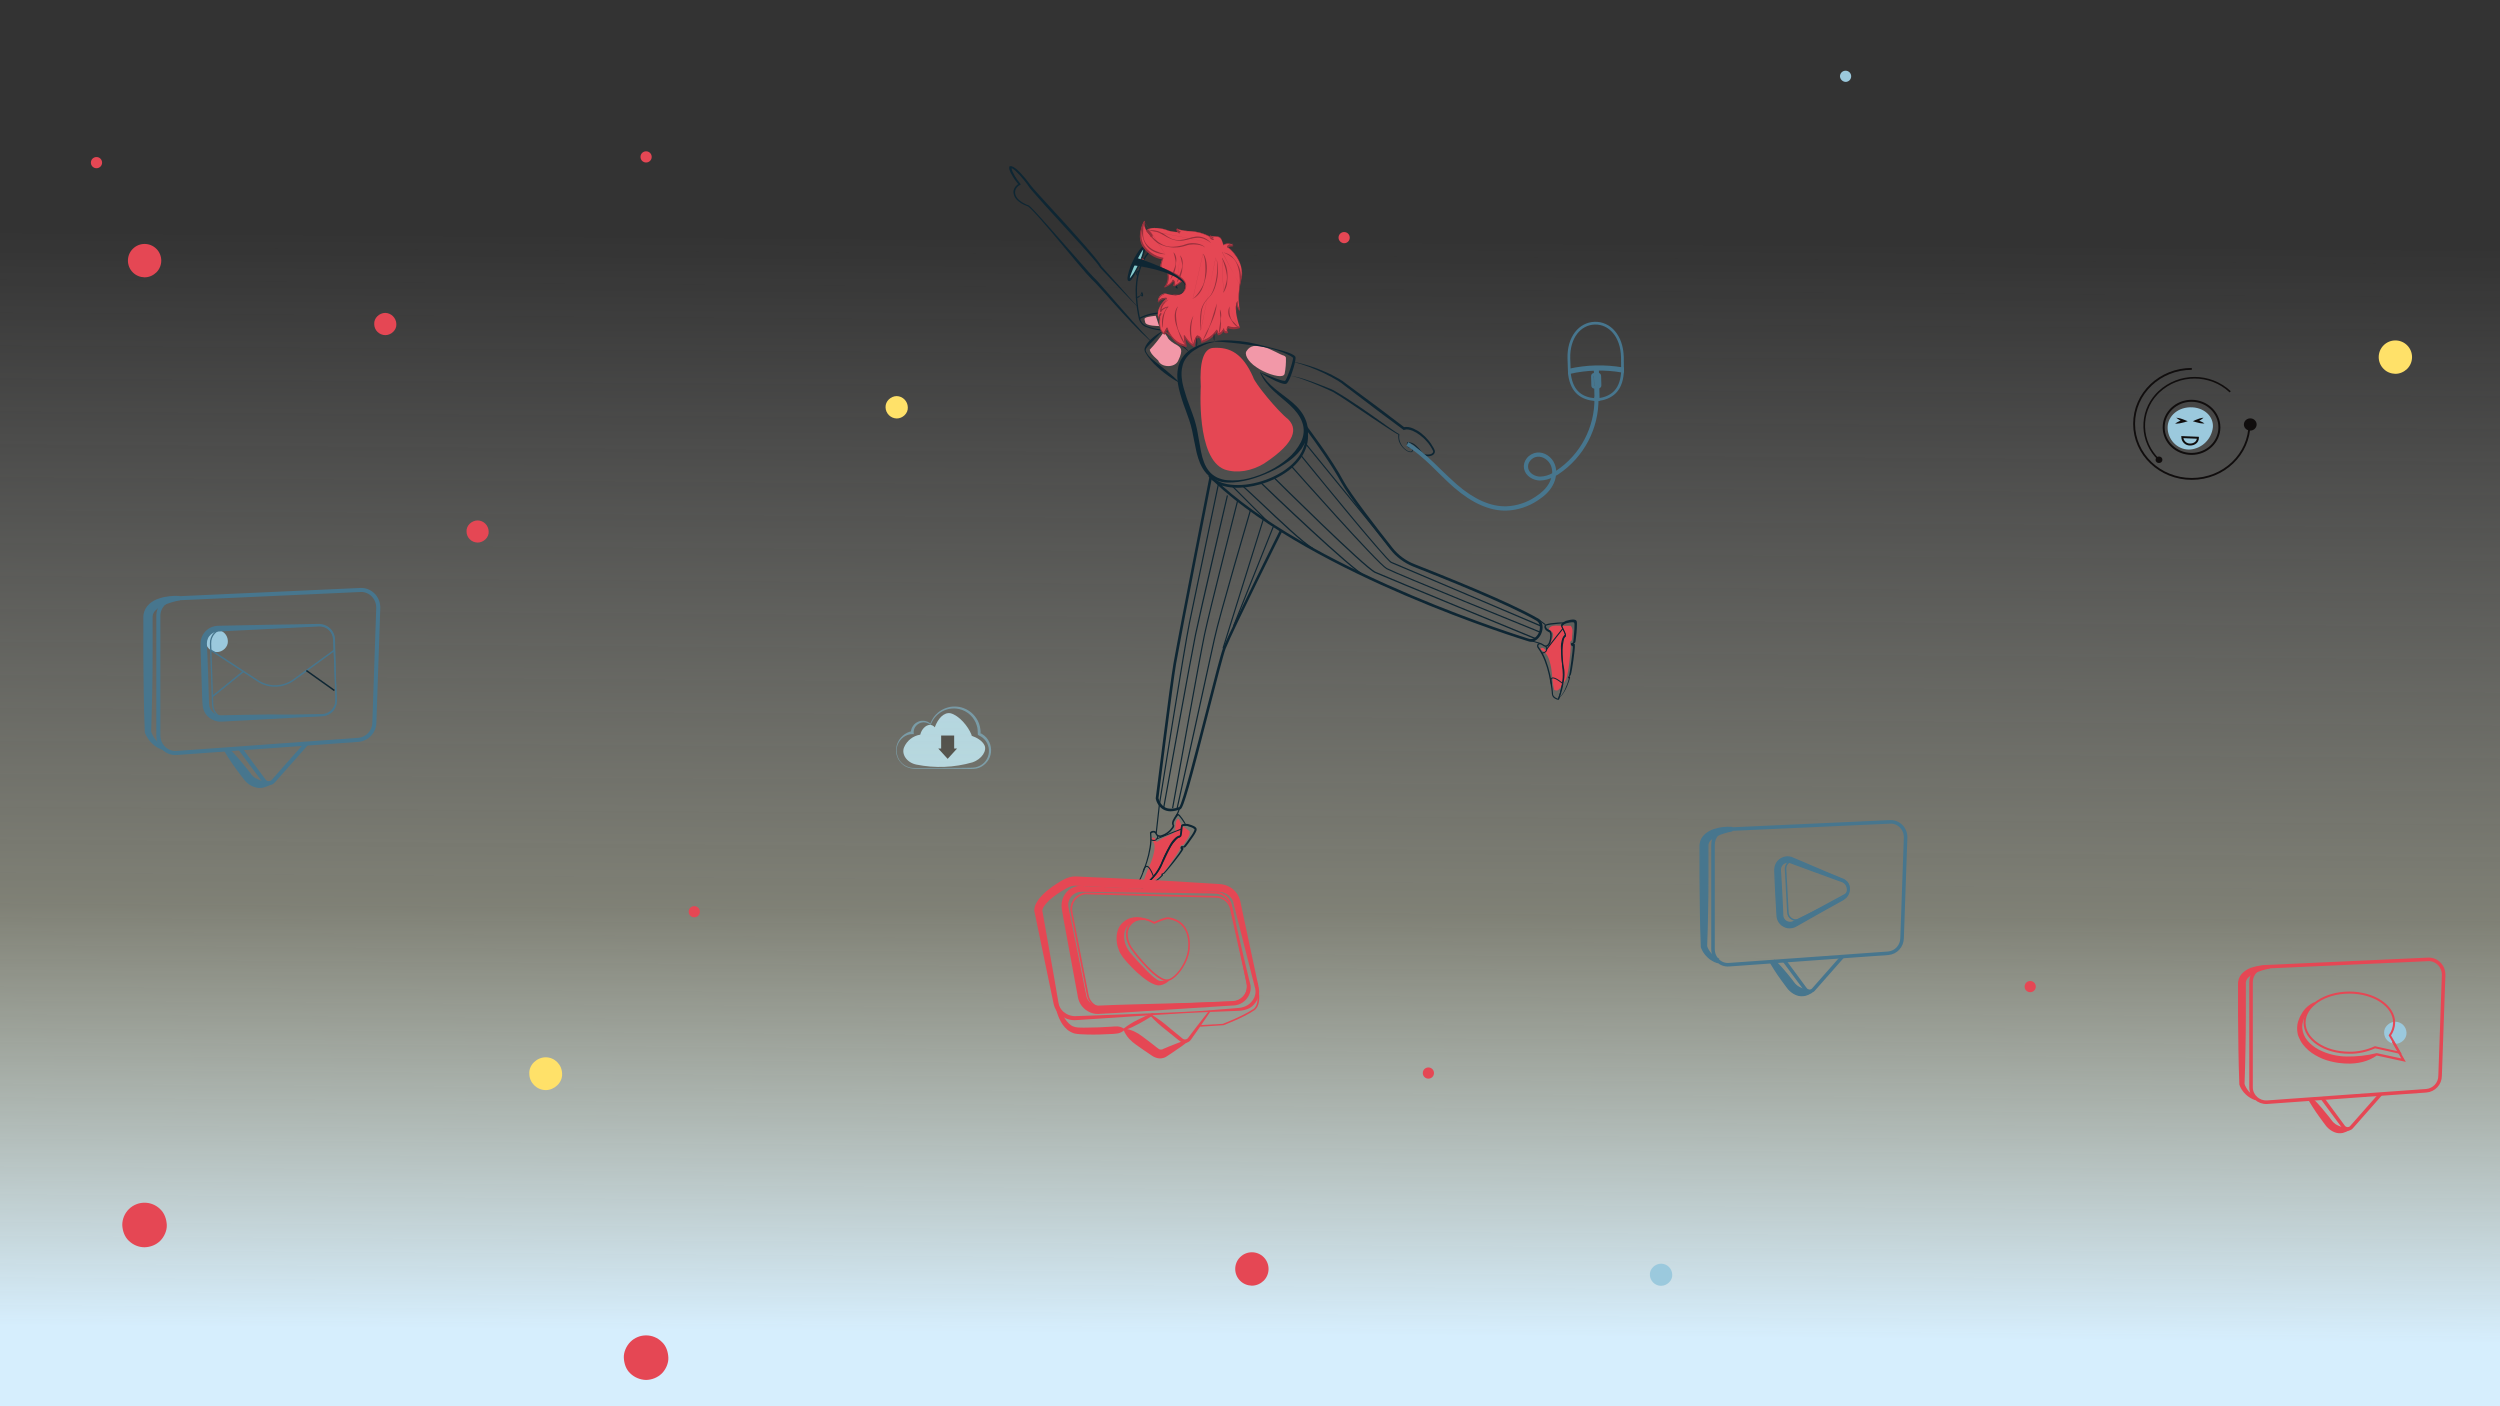 <?xml version="1.0" encoding="utf-8"?>
<!-- Generator: Adobe Illustrator 25.2.3, SVG Export Plug-In . SVG Version: 6.00 Build 0)  -->
<svg version="1.1" id="Capa_1" xmlns="http://www.w3.org/2000/svg" xmlns:xlink="http://www.w3.org/1999/xlink" x="0px" y="0px"
	 viewBox="0 0 1920 1080" style="enable-background:new 0 0 1920 1080;" xml:space="preserve">
<rect x="0" y="0" width="1920" height="1080" fill="#333333" stroke="none"/>
<style type="text/css">
	.st0{fill:#9BC9DD;}
	.st1{fill:#47768E;}
	.st2{fill:#100D0D;}
	.st3{fill:url(#SVGID_1_);}
	.st4{fill:#E54754;}
	.st5{fill:#FFE169;}
	.st6{fill:none;stroke:#47768E;stroke-width:3.11;stroke-miterlimit:10;}
	.st7{fill:none;stroke:#47768E;stroke-width:1.04;stroke-miterlimit:10;}
	.st8{fill:none;stroke:#47768E;stroke-width:1.15;stroke-miterlimit:10;}
	.st9{fill:none;stroke:#0E2633;stroke-width:1.15;stroke-miterlimit:10;}
	.st10{fill:none;stroke:#47768E;stroke-width:2.73;stroke-miterlimit:10;}
	.st11{fill:#47768E;stroke:#47768E;stroke-miterlimit:10;}
	.st12{fill:none;stroke:#47768E;stroke-width:1.21;stroke-miterlimit:10;}
	.st13{fill:none;stroke:#E54754;stroke-width:2.73;stroke-miterlimit:10;}
	.st14{fill:none;stroke:#E54754;stroke-width:1.58;stroke-miterlimit:10;}
	.st15{fill:none;stroke:#100D0D;stroke-width:1.45;stroke-miterlimit:10;}
	.st16{fill:none;stroke:#100D0D;stroke-width:1.27;stroke-miterlimit:10;}
	.st17{fill:none;stroke:#100D0D;stroke-width:1.53;stroke-miterlimit:10;}
	.st18{fill:#0E2633;}
	.st19{fill:#F298A8;}
	.st20{fill:#97303C;}
	.st21{fill:#85CBCE;}
	.st22{fill:none;stroke:#47768E;stroke-width:2.1;stroke-miterlimit:10;}
	.st23{fill:none;stroke:#47768E;stroke-width:2.1;stroke-miterlimit:10;}
</style>
<g id="Head">
	<path class="st0" d="M746.3,565.1c-0.1-0.3-0.1-0.5-0.2-0.8c-2.6-6.7-9.6-14.8-16-16.5c-5.1-1-9.7,3.9-12.2,10.8
		c-0.9-1.2-2.3-1.9-3.8-1.9c-3.2,0.1-6.4,3.5-7.3,7.4v0.1c-5.6,0.9-10.3,4.6-12.5,9.8c-2.1,5.2,2,11.7,9.5,13.2
		c14.3,2.9,29,2.3,43-1.7c7.4-2.5,11.4-9.2,9.2-13.3C754.4,569,750.4,566.5,746.3,565.1z"/>
	<path class="st1" d="M751,564.3c-0.1-0.4-0.1-0.9-0.1-1.3v-0.3c0-0.1,0-0.1,0-0.2v-0.4c0-0.5,0-1.1-0.1-1.6s-0.1-1.1-0.2-1.6
		l-0.4-1.6c-1.9-6.5-7.2-11.4-13.8-12.8c-9.2-1.9-18.3,3.2-21.5,12l-0.1,0.3l-0.3-0.2l0,0c-1.2-1-2.7-1.6-4.2-1.8s-3,0.1-4.4,0.8
		c-1.3,0.7-2.4,1.7-3.2,3c-0.7,1.2-1.1,2.7-1,4.1l0,0l0.1,1.1h-1c-1.2,0-2.4,0.2-3.6,0.6c-1.2,0.4-2.3,1-3.3,1.7
		c-2,1.5-3.6,3.5-4.5,5.9s-1,5-0.4,7.5c0.3,1.2,0.7,2.4,1.3,3.5s1.4,2.1,2.3,3c0.9,0.9,1.9,1.6,3,2.2c1.1,0.6,2.3,1,3.5,1.3
		c1.2,0.2,2.5,0.4,3.8,0.3h3.9h15.5l15.5-0.1l7.7-0.1c1.2,0,2.5-0.1,3.7-0.3c1.2-0.3,2.4-0.7,3.5-1.3s2.1-1.3,3-2.2s1.6-1.8,2.2-2.9
		c2.4-4.3,2.1-9.7-0.8-13.8c-0.7-1-1.5-1.8-2.5-2.6c-0.5-0.4-1-0.7-1.5-1l-0.8-0.4C751.8,564.9,751.4,564.6,751,564.3z M752.8,563.2
		c0.1,0,0.3,0,0.5,0l0.9,0.5c0.6,0.4,1.1,0.8,1.7,1.2c1.1,0.9,2,1.9,2.8,3.1c3.1,4.7,3.3,10.7,0.5,15.5c-1.4,2.3-3.4,4.2-5.8,5.5
		c-1.2,0.6-2.5,1.1-3.8,1.3s-2.7,0.3-4,0.3l-7.7-0.1l-15.5-0.1h-15.5H703c-1.3,0-2.6-0.1-3.9-0.4c-1.3-0.3-2.5-0.8-3.7-1.4
		c-1.1-0.6-2.2-1.4-3.1-2.4c-0.9-0.9-1.7-2-2.4-3.1c-0.6-1.2-1.1-2.4-1.4-3.7c-0.3-1.3-0.4-2.6-0.3-3.9c0.1-1.3,0.3-2.6,0.7-3.9
		c1.8-5.2,6.2-9.1,11.6-10.1l-1,1.1l0,0c0.1-1.8,0.6-3.6,1.7-5.1c1-1.5,2.4-2.6,4.1-3.3c1.6-0.7,3.4-0.8,5.1-0.5
		c1.7,0.3,3.2,1.1,4.4,2.3l0,0l-0.4,0.1c1.5-4.5,4.5-8.3,8.6-10.7c2-1.2,4.3-2,6.6-2.5c2.3-0.4,4.7-0.4,7.1,0c4.7,0.9,9,3.4,12,7.2
		c1.5,1.9,2.7,4,3.4,6.3l0.5,1.8c0.1,0.6,0.2,1.2,0.3,1.8s0.1,1.2,0.2,1.8v0.5v0.2v0.1C752.9,562.9,752.9,563.1,752.8,563.2
		L752.8,563.2z"/>
	<polygon class="st2" points="732.8,574.9 732.8,564.9 722.8,564.9 722.8,574.9 720.6,574.9 727.8,582.8 735,574.9 	"/>
</g>
<g id="points">
	
		<linearGradient id="SVGID_1_" gradientUnits="userSpaceOnUse" x1="964.259" y1="-612.05" x2="956.238" y2="509.84" gradientTransform="matrix(1 0 0 1 0 560)">
		<stop  offset="0.21" style="stop-color:#FFFFFF;stop-opacity:0"/>
		<stop  offset="0.67" style="stop-color:#F1F4D9;stop-opacity:0.4"/>
		<stop  offset="0.96" style="stop-color:#D6EEFD"/>
	</linearGradient>
	<rect class="st3" width="1920" height="1087.3"/>
	<path class="st4" d="M74.1,129.2c2.4,0,4.3-1.9,4.3-4.3s-1.9-4.3-4.3-4.3s-4.3,1.9-4.3,4.3l0,0C69.8,127.3,71.7,129.2,74.1,129.2
		L74.1,129.2z"/>
	<path class="st4" d="M111,213c3.4,0,6.6-1.4,9.1-3.8c5-5,5-13.1,0-18.1l0,0c-5-5-13.1-5-18.1,0l0,0c-5,5-5,13.1,0,18.1l0,0
		C104.4,211.6,107.6,212.9,111,213z"/>
	<path class="st4" d="M366.8,416.7c4.5,0,8.8-3.9,8.5-8.5c-0.1-4.7-3.9-8.5-8.5-8.5c-4.5,0-8.8,3.9-8.5,8.5
		C358.3,412.9,362.1,416.6,366.8,416.7z"/>
	<path class="st4" d="M111,957.9c4.5-0.1,8.9-1.8,12.1-5c3-3,5.2-7.8,5-12.1c-0.2-4.4-1.7-9-5-12.1c-6.7-6.7-17.5-6.7-24.2,0l0,0
		c-3.2,3.2-5,7.6-5,12.1c0.2,4.4,1.7,9,5,12.1C102.2,956.1,106.5,957.9,111,957.9z"/>
	<path class="st4" d="M496.2,1059.8c4.5-0.1,8.8-1.8,12.1-5c3-3,5.2-7.8,5-12.1c-0.2-4.4-1.6-9-5-12.1c-6.7-6.7-17.5-6.7-24.2,0
		c-3,3-5.2,7.8-5,12.1c0.2,4.4,1.6,9,5,12.1C487.3,1057.9,491.7,1059.7,496.2,1059.8z"/>
	<path class="st5" d="M419.1,837.2c6.7,0,13-5.8,12.6-12.6c-0.1-7-5.8-12.6-12.6-12.6c-6.7,0-13,5.8-12.6,12.6
		C406.5,831.4,412.1,837.1,419.1,837.2z"/>
	<path class="st0" d="M166.5,500.8c4.5,0,8.8-3.9,8.5-8.5c-0.1-4.7-3.9-8.5-8.5-8.5c-4.5,0-8.8,3.9-8.6,8.5
		C158,496.9,161.8,500.7,166.5,500.8z"/>
	<path class="st4" d="M295.9,257.4c4.5,0,8.8-3.9,8.5-8.5c-0.1-4.7-3.9-8.5-8.5-8.6c-4.5,0-8.8,3.9-8.5,8.6
		C287.4,253.6,291.2,257.3,295.9,257.4z"/>
	<path class="st4" d="M1032.3,186.8c2.4,0,4.3-1.9,4.3-4.3c0-2.4-1.9-4.3-4.3-4.3s-4.3,1.9-4.3,4.3l0,0
		C1028,184.8,1029.9,186.7,1032.3,186.8z"/>
	<path class="st4" d="M1097,828.4c2.4,0,4.3-1.9,4.3-4.3c0-2.4-1.9-4.3-4.3-4.3s-4.3,1.9-4.3,4.3S1094.6,828.4,1097,828.4z"/>
	<path class="st0" d="M1275.7,987.5c4.5,0,8.8-3.9,8.6-8.5c-0.1-4.7-3.9-8.5-8.6-8.5c-4.5,0-8.8,3.9-8.6,8.5
		C1267.2,983.7,1271,987.5,1275.7,987.5z"/>
	<path class="st4" d="M1559.2,762c2.4,0,4.3-1.9,4.3-4.3c0-2.4-1.9-4.3-4.3-4.3s-4.3,1.9-4.3,4.3l0,0
		C1554.9,760.1,1556.8,762,1559.2,762z"/>
	<path class="st0" d="M1839.6,801.7c4.5,0,8.8-3.9,8.6-8.5c-0.1-4.7-3.9-8.5-8.6-8.5c-4.5,0-8.8,3.9-8.6,8.5
		C1831.1,797.8,1834.9,801.6,1839.6,801.7z"/>
	<path class="st5" d="M1839.6,287.1c3.4,0,6.6-1.4,9.1-3.8c5-5,5-13.1,0-18.1l0,0c-5-5-13.1-5-18.1,0l0,0c-5,5-5,13.1,0,18.1
		C1832.9,285.7,1836.2,287,1839.6,287.1z"/>
	<path class="st5" d="M688.7,321.4c4.5,0,8.8-3.9,8.5-8.6c-0.1-4.7-3.9-8.5-8.5-8.6c-4.5,0-8.8,3.9-8.6,8.6
		C680.2,317.5,684,321.3,688.7,321.4z"/>
	<path class="st0" d="M1417.4,62.9c2.4,0,4.3-1.9,4.3-4.3s-1.9-4.3-4.3-4.3s-4.3,1.9-4.3,4.3C1413.2,60.9,1415.1,62.8,1417.4,62.9z"
		/>
	<path class="st4" d="M533.2,704.5c2.4,0,4.3-1.9,4.3-4.3s-1.9-4.3-4.3-4.3c-2.4,0-4.3,1.9-4.3,4.3l0,0
		C528.9,702.6,530.8,704.5,533.2,704.5z"/>
	<path class="st4" d="M496.2,124.8c2.4,0,4.3-1.9,4.3-4.3s-1.9-4.3-4.3-4.3s-4.3,1.9-4.3,4.3l0,0
		C491.9,122.9,493.8,124.8,496.2,124.8z"/>
	<path class="st4" d="M961.4,987.4c3.4,0,6.6-1.4,9.1-3.8c5-5,5-13.1,0-18.1l0,0c-5-5-13.1-5-18.1,0l0,0c-5,5-5,13.1,0,18.1
		C954.8,986,958,987.3,961.4,987.4z"/>
</g>
<g id="services-ai">
	<path class="st6" d="M275.3,568.2l-139.7,10.1c-7.6,0.5-14-5.7-14-13.6v-91.5c-0.1-7.1,5.4-13.1,12.5-13.6l142.8-6.5
		c7.6-0.3,13.9,6.1,13.6,14.1l-3,87.9C287.4,561.9,282.1,567.6,275.3,568.2z"/>
	<path class="st1" d="M138.2,461c-4.6,0.9-9.2,2.3-13.5,4.2c-1.9,0.9-3.7,2.1-5.2,3.5c-1.3,1.2-2.1,2.8-2.3,4.5c0,0.2,0,0.4,0,0.6
		v6.4v7.5c0,5,0,9.9,0,14.9c0,10-0.1,19.9-0.3,29.8c-0.2,9.9-0.5,19.9-0.8,29.8l-0.1-0.6l0,0c0.1,0.3,0.2,0.6,0.3,0.8
		c0.1,0.3,0.2,0.6,0.3,0.9c0.3,0.6,0.6,1.2,0.9,1.8c0.7,1.2,1.4,2.3,2.3,3.3s1.9,2,3,2.8s2.3,1.5,3.6,2l-1.1,2.9
		c-1.6-0.5-3.1-1.2-4.5-2s-2.7-1.8-3.9-3c-1.2-1.1-2.3-2.4-3.2-3.8c-0.5-0.7-0.9-1.4-1.3-2.2c-0.2-0.4-0.4-0.8-0.6-1.2
		s-0.4-0.8-0.5-1.3l0,0l-0.1-0.2V562c-0.4-9.9-0.7-19.9-0.8-29.8s-0.3-19.9-0.3-29.8c0-5,0-9.9,0-14.9V480v-6.1v-0.6
		c0-0.4,0-0.8,0.1-1.2c0.5-3.3,2.1-6.2,4.6-8.4c2.2-1.9,4.7-3.3,7.5-4.1c2.5-0.9,5.1-1.4,7.8-1.7c2.6-0.3,5.2-0.4,7.8-0.2L138.2,461
		z"/>
	<path class="st6" d="M184.3,574.8l18.4,24.8c1.5,2.1,4.4,2.5,6.5,1c0.3-0.2,0.5-0.4,0.7-0.7l25.5-28.8"/>
	<path class="st1" d="M175.6,574.5c2.8,2.7,5.4,5.5,7.9,8.4s4.9,5.9,7.3,8.9l1.8,2.3l0.4,0.6l0.3,0.4c0.2,0.3,0.5,0.6,0.8,0.8
		c1,1.1,2.3,1.9,3.6,2.5c1.4,0.7,2.9,1.2,4.4,1.6c2,0.3,3.9,0.8,5.7,1.5l0.1,1c-1.8,1.1-3.7,1.9-5.8,2.4c-2.3,0.5-4.7,0.3-6.9-0.5
		s-4.3-2-6-3.7c-0.4-0.4-0.8-0.8-1.2-1.3l-0.6-0.7l-0.4-0.6l-1.8-2.3c-2.3-3-4.6-6.1-6.8-9.3s-4.3-6.4-6.2-9.8L175.6,574.5z"/>
	<path class="st7" d="M172.3,482.8l72.8-2.5c6.1-0.2,11.2,4.6,11.4,10.6l1.6,47.1c0.2,6.1-4.6,11.2-10.6,11.4l-72.8,2.5
		c-6.1,0.2-11.2-4.6-11.4-10.6l-1.6-47.1C161.5,488.1,166.2,483,172.3,482.8z"/>
	<path class="st1" d="M247.2,550.1c-13.3,0.7-26.6,1.3-39.8,2.1l-19.9,1.1l-10,0.5l-5,0.3l-2.5,0.1c-0.4,0-1,0-1.5,0s-1-0.1-1.5-0.2
		c-6.2-1-10.9-6.1-11.4-12.4c-0.1-0.5-0.1-0.9-0.1-1.3l-0.1-1.2l-0.1-2.5l-0.7-19.9l-0.6-19.9v-1.2c0-0.4,0-0.8,0-1.3
		c0-1,0.1-2,0.3-3c1.4-6.1,6.7-10.5,13-10.7l39.9-0.8l19.9-0.3l10-0.2l5-0.1h2.5c0.4,0,0.9,0,1.3,0s0.9,0.1,1.4,0.2
		c5.5,1,9.6,5.6,10,11.2c0.1,1.7,0.1,3.3,0.1,5l0.5,19.9l0.3,10l0.4,10c0,0.8,0.1,1.6,0.1,2.5s-0.1,1.8-0.2,2.6
		c-0.4,1.7-1.1,3.4-2.1,4.8C254.2,548.2,250.8,550,247.2,550.1z M247.2,548.4c4.8-0.1,9-3.5,10.1-8.2c0.2-0.8,0.3-1.6,0.3-2.3
		c0-0.8,0-1.7,0-2.5l-0.3-10l-0.4-10l-0.9-19.9c-0.1-1.6-0.1-3.4-0.3-5c-0.4-4.7-4-8.6-8.7-9.3c-0.4,0-0.8-0.1-1.1-0.1h-1.2
		l-2.5,0.1l-5,0.3l-10,0.5l-19.9,1l-39.8,2c-2.7,0.1-5.1,1.4-6.8,3.6c-0.8,1-1.3,2.3-1.6,3.5c-0.1,0.6-0.2,1.3-0.2,1.9
		c0,0.3,0,0.8,0,1.2l0.1,1.2l0.8,19.9l0.6,19.9l0.1,2.5v1.2c0,0.4,0,0.8,0.1,1.1c0.1,1.3,0.4,2.6,1.1,3.7c1.3,2.3,3.6,4,6.2,4.5
		l1,0.1c0.4,0,0.6,0,1,0h2.5l5-0.1l10-0.2l19.9-0.3C220.6,548.9,233.9,548.7,247.2,548.4L247.2,548.4z"/>
	<path class="st8" d="M161.9,499.3l35.8,23.4c8.6,5.8,19.9,5.5,28.2-0.8l31-22.6"/>
	<line class="st8" x1="163.1" y1="535" x2="186.9" y2="515.7"/>
	<line class="st9" x1="256.8" y1="530.3" x2="235.3" y2="515"/>
	<path class="st10" d="M1450.2,732.1l-122.4,8.8c-6.6,0.5-12.2-5-12.2-11.9v-80.2c-0.1-6.3,4.7-11.5,10.9-11.9l125.1-5.7
		c6.7-0.3,12.2,5.4,11.9,12.3l-2.7,77C1460.7,726.6,1456.1,731.6,1450.2,732.1z"/>
	<path class="st11" d="M1330,638.1c-4.1,0.8-8,2-11.8,3.7c-1.7,0.8-3.2,1.8-4.6,3.1c-1.1,1-1.8,2.4-2,3.9c0,0.2,0,0.4,0,0.6v0.3v5.3
		v6.5c0,4.4,0,8.7,0,13.1c0,8.7-0.1,17.4-0.3,26.1c-0.1,8.7-0.4,17.4-0.7,26.1l-0.1-0.5l0,0c0.1,0.5,0.3,1.1,0.5,1.6
		s0.5,1.1,0.8,1.6c0.6,1.1,1.3,2,2.1,2.9c0.8,0.9,1.7,1.7,2.7,2.4s2.1,1.3,3.2,1.8l-0.9,2.6c-1.4-0.4-2.7-1-3.9-1.8
		c-1.3-0.7-2.4-1.6-3.4-2.6c-1.1-1-2-2.1-2.8-3.3c-0.4-0.6-0.8-1.2-1.1-1.9c-0.4-0.7-0.7-1.4-0.9-2.1l0,0l-0.1-0.2v-0.4
		c-0.3-8.7-0.6-17.4-0.7-26.1s-0.2-17.4-0.3-26.1c0-4.4,0-8.7,0-13.1V655v-5.3v-0.5c0-0.4,0-0.7,0.1-1.1c0.4-2.9,1.9-5.5,4.1-7.3
		c1.9-1.6,4.1-2.9,6.5-3.6c2.2-0.7,4.5-1.3,6.8-1.5c2.3-0.3,4.6-0.3,6.8-0.2L1330,638.1z"/>
	<path class="st10" d="M1370.4,737.9l16.1,21.8c1.3,1.8,3.9,2.2,5.7,0.8c0.2-0.2,0.4-0.4,0.6-0.6l22.3-25.3"/>
	<path class="st11" d="M1362.8,737.6c2.4,2.4,4.7,4.8,6.9,7.4s4.3,5.1,6.4,7.8l1.5,2l0.4,0.5l0.3,0.4c0.2,0.2,0.4,0.5,0.7,0.7
		c0.9,0.9,2,1.7,3.2,2.2c1.2,0.6,2.5,1,3.8,1.4c1.7,0.3,3.4,0.7,5,1.4l0.1,0.9c-1.6,0.9-3.2,1.7-5,2.1c-2,0.4-4.1,0.3-6-0.4
		s-3.7-1.8-5.2-3.2c-0.4-0.3-0.7-0.7-1.1-1.1l-0.5-0.6l-0.4-0.5l-1.5-2c-2-2.7-4-5.4-5.9-8.2s-3.7-5.6-5.4-8.5L1362.8,737.6z"/>
	<path class="st12" d="M1416.7,687.3l-34.4,18.6c-3,1.6-6.8,0.5-8.5-2.5c-0.4-0.8-0.7-1.7-0.7-2.6l-1.8-33.3
		c-0.2-3.4,2.5-6.4,5.9-6.6c0.9,0,1.8,0.1,2.7,0.4l36.2,14.8c3.2,1.3,4.7,4.9,3.4,8.1C1419,685.5,1418,686.6,1416.7,687.3z"/>
	<path class="st11" d="M1415.8,690.7l-18.3,10.2c-6.1,3.4-12.1,6.9-18.2,10.3c-1.9,1.1-4.1,1.5-6.3,1.2c-1.1-0.2-2.1-0.5-3.1-1.1
		c-1-0.5-1.9-1.2-2.6-2c-1.5-1.7-2.4-3.8-2.5-6.1l-0.3-5.2l-0.6-10.5l-0.5-10.5l-0.2-5.2l-0.1-2.6c0-0.4,0-0.8,0-1.5
		c0-0.6,0.1-1.1,0.2-1.7c0.4-2.2,1.6-4.2,3.3-5.6c1.7-1.4,3.8-2.2,6.1-2.3c1.1,0,2.2,0.2,3.2,0.5c0.2,0.1,0.5,0.2,0.7,0.3l0.6,0.3
		l1.2,0.5l4.8,2l9.6,4.1c6.4,2.8,12.9,5.5,19.3,8.1l2.4,1l0.6,0.2l0.6,0.3c0.2,0.1,0.4,0.2,0.6,0.3l0.6,0.4c0.8,0.6,1.5,1.3,2,2.1
		c2.6,4.1,1.4,9.5-2.6,12.1C1416,690.5,1415.9,690.5,1415.8,690.7L1415.8,690.7z M1415.1,689.3c1.4-0.7,2.6-1.9,3.2-3.3
		c0.3-0.7,0.5-1.5,0.6-2.3c0-0.8,0-1.6-0.3-2.4c-0.2-0.8-0.6-1.5-1-2.1c-0.5-0.6-1-1.2-1.7-1.6l-0.5-0.3c-0.2-0.1-0.3-0.2-0.5-0.2
		l-0.5-0.2l-0.6-0.2l-2.5-0.9c-6.6-2.4-13.1-4.8-19.7-7.2l-9.8-3.6l-4.9-1.8l-1.2-0.5l-0.6-0.2l-0.5-0.2c-0.6-0.2-1.3-0.3-1.9-0.2
		c-0.6,0-1.3,0.2-1.9,0.5c-0.6,0.2-1.1,0.6-1.6,1c-0.9,0.9-1.6,2-1.8,3.2c-0.1,0.3-0.1,0.6-0.1,0.9c0,0.3,0,0.7,0,1.2l0.2,2.6
		l0.3,5.2l0.6,10.5l0.5,10.5l0.2,5.2c0,1.3,0.5,2.5,1.3,3.5c0.4,0.5,0.9,0.9,1.4,1.2c0.6,0.3,1.2,0.6,1.8,0.7
		c1.3,0.3,2.6,0.1,3.8-0.5c6.2-3.1,12.6-6.1,18.8-9.2L1415.1,689.3z"/>
	<path class="st13" d="M1863.4,837.7l-122.4,8.8c-6.4,0.3-11.9-4.6-12.2-11c0-0.3,0-0.6,0-0.9v-80.2c-0.1-6.3,4.7-11.5,10.9-11.9
		l125.1-5.7c6.7-0.3,12.2,5.4,11.9,12.3l-2.7,77C1874,832.2,1869.4,837.2,1863.4,837.7z"/>
	<path class="st4" d="M1743.2,743.8c-4.1,0.8-8,2-11.8,3.7c-1.7,0.8-3.2,1.8-4.6,3.1c-1.1,1-1.8,2.4-2,3.9c0,0.2,0,0.4,0,0.6v5.6
		v6.5c0,4.4,0,8.7,0,13.1c0,8.7-0.1,17.4-0.3,26.1c-0.1,8.7-0.4,17.4-0.7,26.1l-0.1-0.5l0,0c0.1,0.5,0.3,1.1,0.5,1.6
		s0.5,1.1,0.8,1.6c0.6,1,1.2,2,2,2.9s1.7,1.7,2.7,2.4s2.1,1.3,3.2,1.8l-0.9,2.6c-1.4-0.4-2.7-1-3.9-1.8c-1.2-0.7-2.4-1.6-3.4-2.6
		c-1.1-1-2-2.1-2.8-3.3c-0.4-0.6-0.8-1.2-1.1-1.9c-0.4-0.7-0.7-1.4-0.9-2.1l0,0l-0.1-0.2v-0.4c-0.3-8.7-0.6-17.4-0.7-26.1
		s-0.2-17.4-0.3-26.1c0-4.4,0-8.7,0-13.1v-6.5v-5.3V755c0-0.4,0-0.7,0.1-1.1c0.4-2.9,1.9-5.5,4.1-7.3c1.9-1.6,4.1-2.9,6.5-3.6
		c2.2-0.7,4.5-1.2,6.8-1.5s4.6-0.3,6.8-0.2L1743.2,743.8z"/>
	<path class="st13" d="M1783.6,843.5l16.1,21.8c1.3,1.8,3.9,2.2,5.7,0.9c0.2-0.2,0.4-0.4,0.6-0.6l22.3-25.3"/>
	<path class="st4" d="M1776,843.3c2.4,2.4,4.7,4.8,6.9,7.4s4.3,5.2,6.4,7.8l1.5,2l0.4,0.5l0.3,0.4c0.2,0.2,0.4,0.5,0.7,0.7
		c0.9,0.9,2,1.7,3.2,2.2c1.2,0.6,2.5,1,3.8,1.4c1.7,0.3,3.4,0.7,5,1.4l0.1,0.9c-1.6,0.9-3.2,1.6-5,2.1c-2,0.4-4.1,0.3-6-0.4
		s-3.7-1.8-5.2-3.2c-0.4-0.3-0.7-0.7-1.1-1.1l-0.5-0.6l-0.4-0.5l-1.5-2c-2-2.7-4-5.4-5.9-8.2s-3.7-5.6-5.4-8.5L1776,843.3z"/>
	<path class="st14" d="M1835.4,795.2c2.1-2.9,3.2-6.3,3.3-9.8c0-12.8-15.4-23.1-34.4-23.1s-34.4,10.3-34.4,23.1s15.4,23.1,34.4,23.1
		c6.8,0.1,13.5-1.4,19.7-4.2l19,4.2L1835.4,795.2z"/>
	<path class="st4" d="M1778.2,771.3c-3.2,1.9-5.8,4.7-7.5,8.1c-0.9,1.6-1.5,3.4-2,5.2c-0.5,1.7-0.7,3.5-0.5,5.3
		c0.3,3.5,1.8,6.8,4.1,9.5c2.4,2.8,5.3,5,8.5,6.7c3.3,1.7,6.8,3,10.4,3.9c1.8,0.4,3.7,0.8,5.5,1l2.8,0.3c0.9,0.1,1.9,0.1,2.8,0.1
		c7.6,0.1,15.2-0.7,22.6-2.5l0,0l0.3-0.1h0.2l20.7,4.5l-0.9,1.3l-8.2-14.3l1.5-0.8l8.2,14.3l1,1.7l-1.9-0.4l-20.7-4.5l0.5-0.1l0,0
		c-3.4,2.4-7.2,4.1-11.2,5.1s-8.2,1.4-12.3,1.2c-1-0.1-2.1,0-3.1-0.2l-3.1-0.3c-2-0.3-4.1-0.7-6.1-1.2c-4.1-1-8-2.6-11.6-4.7
		c-3.7-2.1-7-4.9-9.6-8.3c-1.3-1.7-2.4-3.7-3.2-5.7l-0.6-1.6l-0.3-1.6c-0.2-1.1-0.3-2.2-0.3-3.3c0-2.2,0.3-4.4,1.1-6.4
		c0.7-2,1.6-3.9,2.8-5.7c2.2-3.6,5.5-6.4,9.3-8.1L1778.2,771.3z"/>
	<path class="st0" d="M1699.5,328.1c-1,9-8.1,16.2-17.2,17.1c-8.8,0.7-16.6-6.1-17.5-15.3s6.8-16.8,17.1-17.1
		S1700.1,319.4,1699.5,328.1z"/>
	<path class="st15" d="M1727.6,325.5c0,23.3-19.8,42.3-44.3,42.3s-44.3-18.9-44.3-42.3s19.8-42.2,44.3-42.2"/>
	<path class="st16" d="M1658.1,353.1c-14.4-13.5-15.2-36.1-1.7-50.5c0.6-0.6,1.1-1.2,1.7-1.7c15.4-14.4,39.3-14.4,54.7,0"/>
	<ellipse class="st2" cx="1728.2" cy="326" rx="4.9" ry="4.7"/>
	<ellipse class="st2" cx="1658.1" cy="353.1" rx="2.6" ry="2.5"/>
	<ellipse class="st17" cx="1683.1" cy="328.2" rx="21.4" ry="20.4"/>
	<path class="st2" d="M1671.3,320.8c1.1,0.1,2.2,0.3,3.3,0.6c1.1,0.3,2.1,0.7,3.1,1.1l2.5,1l-2.6,0.8c-1.1,0.3-2.3,0.6-3.5,0.8
		c-0.6,0.1-1.2,0.2-1.8,0.2c-0.6,0-1.2,0-1.8,0c0.5-0.4,1-0.7,1.6-1c0.5-0.3,1.1-0.5,1.6-0.8c1.1-0.5,2.2-0.8,3.4-1.1l-0.1,1.8
		c-1-0.4-2-0.9-3-1.5C1673.1,322.1,1672.2,321.5,1671.3,320.8z"/>
	<path class="st2" d="M1692.3,320.8c-0.8,0.7-1.6,1.4-2.5,1.9s-1.8,1-2.7,1.5l-0.1-1.7c1.1,0.3,2.1,0.7,3.1,1.1
		c0.5,0.2,1,0.5,1.5,0.7c0.5,0.3,1,0.6,1.4,0.9c-0.6,0-1.1,0-1.7,0c-0.6-0.1-1.1-0.1-1.7-0.2c-1.1-0.2-2.2-0.5-3.2-0.8l-2.3-0.7
		l2.2-1c0.9-0.4,1.9-0.8,2.9-1.1C1690.2,321.1,1691.2,320.9,1692.3,320.8z"/>
	<path class="st17" d="M1688,336.2c0,3.2-2.7,5.2-6,5.2c-3.2,0.1-5.9-2.5-6-5.7l0,0L1688,336.2z"/>
	<path class="st4" d="M1193.7,529.9c-1.3-3.5-1.7-13.3-2.4-17c-0.7-3.6-1.7-8.2-4-10.9s-6-3.2-3.4-4.3s3,4.4,5.1-0.3
		s4.7-8.6,3.6-11.1s-3.8-2-2.7-3.9s4.2-2.1,6.8-1.9s9.6,0.1,9.6,0.1s1.9,1.8,1.3,5.8s0.2,5.1-1.1,6s-0.2,1.7-0.2,4.2
		s-1.5,21.1-3.8,25.4s-5.4,8.3-6.7,8.3C1195.1,530.4,1194.4,530.2,1193.7,529.9z"/>
	<path class="st4" d="M878.5,676.7c0.5-3.8,5-12.8,6.2-16.4s2.5-8.2,1.9-11.6s-3.7-5.6-0.8-5.4s0.5,5.3,4.6,2.1s11.8-4.7,12.1-7.4
		s0.1-7.7,1.9-8.9s1.6,3.9,3.7,5.3s5.5,4,5.5,4s0.8,2.5-1.7,5.8s-2.3,4.7-3.9,4.8s-1.1,1.5-2.2,3.7s-11.6,18.2-15.7,21
		s-8.8,5-9.9,4.4C879.5,677.8,879,677.3,878.5,676.7z"/>
	<path class="st18" d="M876.9,682.3c-0.1,0-0.2,0-0.3-0.1l0,0l0,0l-0.1-0.1l-0.1-0.1l-0.2-0.3c-0.2-0.2-0.3-0.4-0.5-0.5
		c-0.3-0.4-0.6-0.8-0.8-1.2c-0.5-0.9-0.7-1.9-0.5-2.9c0.1-0.5,0.2-1,0.5-1.4c0.2-0.4,0.4-0.8,0.6-1.2c0.4-0.8,0.7-1.7,1.1-2.5
		c1.4-3.3,2.6-6.8,3.7-10.3c1.1-3.5,1.9-7,2.5-10.6c0.6-3.5,0.8-7.2,0.4-10.8V640c-0.1-0.2-0.1-0.4,0-0.6c0.2-0.3,0.4-0.6,0.7-0.8
		c0.5-0.3,1-0.5,1.5-0.5c0.6-0.1,1.1,0,1.6,0.2s1,0.6,1.2,1.2c0.1,0.1,0.1,0.2,0.2,0.4c0,0.1,0.1,0.2,0.1,0.3
		c0.1,0.2,0.2,0.3,0.3,0.5c0.2,0.3,0.5,0.5,0.9,0.7c0.8,0.3,1.6,0.3,2.3,0c1.7-0.5,3.2-1.3,4.6-2.4c1.4-1,2.6-2.3,3.6-3.8
		c0.2-0.3,0.3-0.6,0.4-1c0,0,0-0.1,0-0.2l0,0c0,0,0,0,0-0.1c-0.2-0.2-0.3-0.5-0.4-0.8c-0.2-1,0-2.1,0.4-3c0.8-1.7,1.8-3.3,3-4.7
		l0.1-0.1c0.1-0.1,0.2-0.2,0.3-0.2c0.2-0.1,0.5-0.2,0.8-0.1c0.3,0.1,0.6,0.3,0.8,0.5c0.4,0.3,0.7,0.7,1,1.1c0.6,0.7,1.2,1.5,1.7,2.2
		c1,1.5,1.9,3.1,2.8,4.8l0,0c0.1,0.2,0.1,0.4-0.1,0.5l0,0c-0.1,0-0.2,0-0.2,0l0,0c-0.6-0.1-1.2,0-1.8,0.1s-1.1,0.4-1.2,0.8
		c-0.1,0.6-0.2,1.2-0.2,1.8l-0.1,1.9c0,0.7-0.1,1.3-0.2,2c-0.1,0.7-0.3,1.4-0.7,2c-0.2,0.4-0.7,0.6-1.1,0.7c-0.3,0-0.3,0-0.4,0
		c-0.1,0-0.2,0.1-0.3,0.2c-0.5,0.3-1,0.7-1.4,1.2c-1.7,1.9-3.3,3.9-4.6,6.1c-1.4,2.2-2.6,4.4-3.7,6.7c-0.6,1.2-1.1,2.3-1.5,3.5
		s-0.8,2.4-1.3,3.6c-1.1,2.4-2.4,4.6-4.1,6.7c-1.6,2-3.3,4-5.2,5.8c-0.9,0.9-1.8,1.8-2.8,2.7l-1.4,1.3l-0.7,0.6l-0.4,0.3l-0.2,0.2
		l-0.1,0.1l0,0l0,0h-0.1C877.1,682.3,877,682.3,876.9,682.3z M876.9,681.5c-0.1,0-0.1,0-0.2,0h-0.1l0,0l0,0H876.9l0.1-0.2l0.4-0.3
		l0.7-0.6l1.4-1.3c0.9-0.9,1.9-1.8,2.8-2.7c1.8-1.8,3.5-3.7,5.1-5.8c1.6-2,3-4.2,4-6.5c0.5-1.2,0.8-2.4,1.3-3.6s1-2.4,1.6-3.6
		c1.1-2.3,2.4-4.6,3.8-6.8c1.4-2.2,2.9-4.3,4.7-6.2c0.5-0.5,1-0.9,1.6-1.3c0.2-0.1,0.4-0.2,0.5-0.2c0.2,0,0.4,0,0.6,0
		c0.2,0,0.3-0.1,0.5-0.3c0.3-0.5,0.5-1.1,0.5-1.7c0.1-0.6,0.2-1.2,0.2-1.9l0.1-1.9c0-0.7,0.1-1.3,0.3-2c0.1-0.4,0.4-0.7,0.8-0.9
		c0.3-0.2,0.6-0.3,1-0.4c0.7-0.1,1.4-0.2,2-0.1l-0.4,0.6l0,0c-1-1.5-2-3-3-4.5c-0.5-0.7-1.1-1.5-1.6-2.1c-0.3-0.3-0.6-0.6-0.9-0.9
		c-0.1-0.1-0.2-0.2-0.3-0.2c0,0,0,0,0.1,0s0.1-0.1,0,0l-0.1,0.1c-1.1,1.4-2.1,2.8-2.9,4.5c-0.4,0.7-0.5,1.5-0.4,2.3
		c0,0.1,0.1,0.3,0.2,0.4l0.1,0.2c0,0.1,0.1,0.2,0.1,0.3c0,0.2,0,0.4,0,0.5c-0.1,0.5-0.3,1.1-0.6,1.5c-1.1,1.6-2.4,3-3.9,4.1
		c-1.5,1.2-3.2,2.1-5,2.6c-1,0.3-2,0.2-3-0.1c-0.5-0.2-1-0.6-1.3-1c-0.2-0.2-0.3-0.4-0.4-0.7l-0.3-0.6c-0.4-0.6-1.1-1-1.8-0.8
		c-0.4,0-0.7,0.2-1,0.4c-0.1,0.1-0.2,0.1-0.3,0.2c0,0,0-0.1,0,0.1v0.3c0.4,3.7,0.2,7.4-0.5,11.1c-0.6,3.6-1.5,7.2-2.6,10.6
		c-1.1,3.5-2.4,6.9-3.8,10.3c-0.4,0.8-0.7,1.7-1.1,2.5c-0.2,0.4-0.4,0.8-0.6,1.2c-0.2,0.4-0.3,0.7-0.4,1.1c-0.1,0.8,0,1.7,0.5,2.4
		c0.2,0.4,0.4,0.7,0.7,1.1c0.1,0.2,0.3,0.3,0.4,0.5l0.2,0.2l0.1,0.1l0.1,0.1l0,0l0,0C877.1,681.5,877,681.5,876.9,681.5L876.9,681.5
		z"/>
	<path class="st18" d="M888.5,644.6l-0.3-0.7c9.1-3.8,18.7-7.4,18.8-7.5l0.3,0.7C907.2,637.2,897.6,640.8,888.5,644.6z"/>
	<path class="st18" d="M885.5,673.2c-2.5-6.6-4.1-7.5-4.9-7.4c-1.2,0.1-2.1,2.9-2.3,3.8l-0.8-0.2c0.1-0.4,0.9-4.3,3-4.5
		c1.7-0.2,3.6,2.5,5.7,7.9L885.5,673.2z"/>
	<path class="st18" d="M886.2,645.9c-0.8,0-1.7-0.2-2.4-0.6l0.3-0.7c0,0,2.1,1,3.4,0.1c0.8-0.5,1.2-1.5,1.2-3.1h0.8
		c0,1.9-0.6,3.1-1.6,3.8C887.4,645.7,886.8,645.9,886.2,645.9z"/>
	<path class="st18" d="M877.3,681.8c0.4-0.2,0.5-0.4,0.8-0.5h0.2l0.3-0.1l0.5-0.2c0.7-0.2,1.4-0.5,2.1-0.8c1.4-0.6,2.7-1.4,4-2.2
		s2.5-1.8,3.6-2.7c1.2-1,2.3-2,3.3-3.1l-0.1,0.3v-1.4l0,0l0.7-0.3c-0.1,0,0.1,0,0.1,0c0.1,0,0.2,0,0.3-0.1c0.1,0,0.2-0.1,0.3-0.1
		l0.1-0.1l0.1-0.1c0.4-0.4,0.7-0.8,1.1-1.2c0.7-0.8,1.4-1.7,2.1-2.5c1.3-1.7,2.7-3.4,4-5.2c1.3-1.7,2.7-3.5,3.9-5.2
		c0.6-0.9,1.3-1.8,1.8-2.7c0.3-0.4,0.6-0.9,0.8-1.3v-0.1c0,0,0-0.1,0,0.2c0,0.1,0.1,0.1,0.1,0.2l0.1,0.1l0,0l-0.1-0.1l-0.2-0.2
		c-0.3-0.3-0.5-0.6-0.5-1c-0.1-0.2-0.1-0.5,0-0.7c0-0.1,0.1-0.3,0.1-0.4c0-0.1,0.1-0.2,0.2-0.2c0.1-0.1,0.1-0.1,0.2-0.2l0.2-0.1
		c0.2-0.1,0.5-0.1,0.7,0l0.4,0.1c0.2,0,0.4,0,0.5,0c0,0,0.1,0,0.1-0.1c0.1-0.1,0.1-0.1,0.2-0.2c0.7-0.8,1.3-1.7,2-2.6
		c1.3-1.8,2.5-3.5,3.7-5.3c0.6-0.9,1.2-1.8,1.7-2.8c0.1-0.2,0.2-0.5,0.3-0.7s0.2-0.4,0.3-0.7c0.2-0.5,0.2-0.5-0.1-0.8
		s-0.7-0.6-1.1-0.8c-0.5-0.2-0.9-0.5-1.4-0.6c-1-0.4-2-0.7-3-1h0.1c-0.6-0.1-1.2-0.1-1.8-0.1c-0.3,0-0.6,0-0.9,0.1
		c-0.2,0-0.4,0.1-0.7,0.2c-0.1-0.2-0.2,0.7-0.2,1.3l-0.2,2c-0.1,1.4-0.3,2.7-0.6,4c-0.1,0.2-0.2,0.4-0.3,0.6
		c-0.1,0.1-0.3,0.3-0.4,0.4l-0.3,0.1c-0.4,0.1-0.6,0.2-0.9,0.3c-0.6,0.2-1.1,0.5-1.5,0.9c-1.9,1.6-3.5,3.7-4.6,5.9
		c-1.2,2.3-2.4,4.6-3.5,7s-2.2,4.8-3.4,7.1c-1.1,2.4-2.5,4.7-4,6.9c-1.6,2.1-3.4,4.1-5.3,5.9c-0.9,0.9-1.9,1.8-2.9,2.7l-1.5,1.3
		l-0.8,0.7l-0.4,0.3l-0.2,0.2l-0.1,0.1c0,0,0.1-0.1,0.1-0.2C877.4,682,877.4,681.8,877.3,681.8z M876.6,682.1c0-0.1,0-0.2,0-0.3
		s0.1-0.2,0.2-0.2l0.1-0.1l0.2-0.2l0.4-0.3l0.7-0.7l1.4-1.3c1-0.9,1.9-1.8,2.8-2.7c1.8-1.8,3.5-3.8,5.1-5.9
		c2.9-4.2,4.9-9.1,7.1-13.9c1.1-2.4,2.2-4.8,3.5-7.1c1.2-2.4,2.9-4.6,5-6.4c0.6-0.4,1.2-0.8,1.9-1.1c0.3-0.1,0.7-0.2,1-0.3l0.2-0.1
		h-0.1c0-0.1,0.1-0.2,0.1-0.3c0.3-1.2,0.5-2.5,0.5-3.7l0.2-2c0-0.3,0-0.7,0.1-1c0-0.1,0-0.2,0-0.3s0.1-0.2,0.1-0.3
		c0.1-0.3,0.3-0.5,0.6-0.7c0.4-0.2,0.8-0.4,1.2-0.4c0.4-0.1,0.7-0.1,1.1-0.1c0.7,0,1.4,0,2.1,0.1h0.1c1.1,0.3,2.2,0.6,3.2,1
		c0.5,0.2,1.1,0.5,1.6,0.7c0.6,0.3,1.1,0.7,1.5,1.1c0.3,0.3,0.5,0.7,0.5,1.1c0,0.2,0,0.4,0,0.6c0,0.2-0.1,0.3-0.1,0.5
		c-0.1,0.3-0.2,0.6-0.3,0.8c-0.1,0.3-0.3,0.5-0.4,0.8c-0.5,1-1.1,1.9-1.7,2.8c-1.2,1.8-2.5,3.6-3.8,5.4c-0.7,0.9-1.3,1.8-2,2.6
		c-0.1,0.2-0.2,0.3-0.4,0.4c-0.2,0.1-0.4,0.2-0.6,0.3c-0.4,0.1-0.7,0.1-1.1,0l-0.4-0.1c-0.1,0-0.3,0-0.1,0h0.1l0.1-0.1v-0.1l0,0v0.1
		c0,0.2,0.1,0.3,0.2,0.4l0.1,0.1l0,0l0,0l0.1,0.1c0,0.1,0.1,0.1,0.1,0.2c0.1,0.2,0.1,0.4,0,0.6c0,0.1-0.1,0.2-0.1,0.3
		c-0.3,0.5-0.6,1-0.9,1.5c-0.6,0.9-1.3,1.8-1.9,2.7c-1.3,1.8-2.7,3.5-4,5.2s-2.8,3.4-4.2,5.1c-0.7,0.8-1.4,1.7-2.1,2.5
		c-0.4,0.4-0.7,0.8-1.1,1.2l-0.2,0.2l-0.1,0.1l-0.1,0.1c-0.1,0.1-0.3,0.1-0.4,0.2c-0.2,0.1-0.3,0.1-0.5,0.1s-0.5-0.1-0.7-0.2
		l0.6-0.3l0,0v1.4l0,0c0,0.1,0,0.2-0.1,0.3c-1.1,1.1-2.2,2.2-3.4,3.1c-1.2,1-2.4,1.9-3.7,2.8c-1.3,0.9-2.7,1.6-4.1,2.2
		c-0.7,0.3-1.4,0.6-2.2,0.8l-0.6,0.2l-0.3,0.1L878,682C877.6,682.1,877.1,682.1,876.6,682.1L876.6,682.1z"/>
	<path class="st4" d="M847.1,774.7c-6,0-11.1-4.3-12.3-10.1l-12.5-64.2c-1.3-6.8,3.1-13.3,9.9-14.7c0.9-0.2,1.8-0.2,2.7-0.2
		l99.1,2.6c5.7,0.1,10.6,4.2,11.9,9.8l12.7,56.9c1.5,6.7-2.7,13.4-9.5,14.9c-0.7,0.2-1.4,0.3-2.1,0.3v-0.6v0.6l-99.2,4.7H847.1z
		 M834.6,686.8c-6.2,0-11.2,5.1-11.2,11.3c0,0.7,0.1,1.4,0.2,2.1l12.5,64.2c1.1,5.5,6,9.3,11.6,9.1l99.2-4.7
		c6.2-0.3,11-5.6,10.7-11.8c0-0.6-0.1-1.2-0.2-1.8l-12.7-57c-1.1-5-5.5-8.7-10.7-8.8l-99.1-2.5L834.6,686.8z"/>
	<path class="st4" d="M947.2,772.2c-17.3,1.1-34.6,2.2-51.8,3.3l-25.9,1.7l-13,0.8l-13.1,0.7c-2.7,0.1-5.5-0.6-7.8-2
		c-2.4-1.3-4.4-3.3-5.8-5.6c-0.7-1.2-1.2-2.4-1.6-3.7c-0.4-1.4-0.5-2.4-0.7-3.5l-1.2-6.4l-4.7-25.5l-4.7-25.5l-1.1-6.4l-0.3-1.6
		c0-0.2-0.1-0.6-0.1-0.9l-0.1-1c-0.1-0.7,0-1.3,0-2s0.1-1.3,0.2-2c0.5-2.6,1.6-5,3.2-7c2.5-3,6.1-4.9,10-5.2c0.6,0,1.3,0,1.9,0
		l1.6,0.1l6.5,0.3l13,0.6l26,1.1c17.3,0.8,34.6,1.5,51.9,2.1l3.2,0.1c1.1,0,2.3,0.1,3.4,0.4c2.2,0.5,4.3,1.6,6,3.2
		c1.7,1.6,2.9,3.5,3.6,5.7c0.3,1.1,0.5,2.2,0.8,3.2l0.7,3.2c1.8,8.5,3.7,16.9,5.7,25.3c1.9,8.4,4,16.9,6,25.3l0.8,3.2
		c0.1,0.5,0.3,1,0.4,1.6l0.2,0.9l0.1,0.9c0.2,2.4-0.3,4.8-1.4,6.9c-2.2,4.4-6.6,7.4-11.5,7.7L947.2,772.2z M947,769.2
		c6.1-0.3,10.8-5.4,10.6-11.5V757l-0.1-0.7c-0.1-0.5-0.2-1-0.3-1.5l-0.6-3.2c-1.7-8.5-3.4-17-5.2-25.4s-3.6-16.9-5.5-25.4l-0.7-3.2
		c-0.2-1-0.5-2.1-0.8-3.1c-0.6-2-1.8-3.7-3.3-5.1c-1.5-1.4-3.4-2.3-5.4-2.8c-1-0.2-2-0.3-3.1-0.3l-3.2-0.1
		c-17.3-0.3-34.6-0.6-51.9-0.7l-26-0.3l-13-0.2l-6.5-0.1h-1.6l-1.3,0.1c-0.9,0.1-1.7,0.3-2.5,0.7c-1.6,0.7-3,1.7-4.1,3.1
		c-1.1,1.4-1.7,3-2,4.7c-0.1,0.4-0.1,0.9-0.1,1.3s0,0.9,0.1,1.3l0.1,0.6c0,0.2,0.1,0.4,0.1,0.7l0.3,1.6l1.3,6.4l5.2,25.4l5.1,25.5
		l1.3,6.4c0.2,1,0.4,2.2,0.6,2.9c0.2,0.8,0.6,1.5,1,2.2c0.8,1.4,2,2.5,3.4,3.3s3,1.2,4.6,1.2l12.8-0.5l13-0.4l26-0.7
		C912.5,770.3,929.8,769.7,947,769.2L947,769.2z"/>
	<path class="st4" d="M951.5,776.3l-27.3,1.1c-9.1,0.4-18.2,0.9-27.3,1.5l-27.2,1.7l-27.2,1.8l-13.6,0.9c-1.2,0.1-2.2,0.2-3.5,0.2
		s-2.5-0.1-3.8-0.4c-2.5-0.5-4.9-1.7-6.9-3.3c-2.1-1.6-3.7-3.8-4.7-6.2c-0.5-1.2-0.8-2.4-1-3.6l-0.7-3.3l-2.8-13.4l-11.1-53.5
		c0-0.2-0.1-0.4-0.1-0.6l0,0c0.1-1.9,0.5-3.7,1.4-5.3c0.4-0.7,0.8-1.4,1.2-2.1c0.4-0.7,0.9-1.3,1.4-1.9c1.9-2.3,4-4.4,6.3-6.2
		c2.2-1.8,4.5-3.5,6.9-5c1.2-0.8,2.4-1.5,3.6-2.2l1.8-1c0.3-0.2,0.7-0.4,1-0.5s0.8-0.4,1.1-0.5c1.5-0.6,3.2-1.1,4.8-1.3
		c0.8-0.1,1.7-0.1,2.5-0.1l2.1,0.1l8.1,0.4l16.2,0.7c10.8,0.5,21.6,1.1,32.5,1.6s21.6,1.2,32.5,1.9l16.2,1l2,0.1
		c0.8,0,1.6,0.1,2.3,0.2c1.6,0.2,3.2,0.7,4.6,1.3c3,1.3,5.6,3.4,7.4,6.2c0.9,1.4,1.6,2.9,2.1,4.5c0.1,0.4,0.2,0.8,0.3,1.2l0.2,1
		l0.4,2l1.7,8l3.4,15.9c2.2,10.6,4.5,21.2,6.8,31.8l0.9,4l0.4,2c0.1,0.7,0.3,1.3,0.4,2.1c0.3,1.5,0.3,3,0.1,4.5s-0.7,2.9-1.4,4.3
		c-1.3,2.6-3.4,4.9-5.9,6.4C957.2,775.4,954.3,776.2,951.5,776.3z M951.3,774.1c2.5-0.2,5-1,7.1-2.3c2.1-1.4,3.7-3.3,4.8-5.5
		c0.5-1.1,0.8-2.3,1-3.5c0.1-1.2,0.1-2.4-0.2-3.6c-0.1-0.6-0.3-1.3-0.5-1.9l-0.5-2l-1-3.9c-2.6-10.5-5.3-21-8-31.5l-4-15.7l-2-7.9
		l-0.5-2l-0.2-1c-0.1-0.3-0.2-0.5-0.2-0.8c-0.3-1-0.8-2-1.5-2.8c-1.3-1.8-3.1-3.1-5.1-3.9c-1-0.4-2.1-0.7-3.2-0.8
		c-0.5-0.1-1.1-0.1-1.7-0.1l-2-0.1l-16.3-0.5c-10.8-0.4-21.7-0.8-32.5-1.3s-21.7-1-32.5-1.5l-16.2-0.8l-8.1-0.4l-1.9-0.1
		c-0.5,0-1,0-1.5,0.1c-1,0.1-2,0.3-3,0.7c-0.2,0.1-0.5,0.2-0.7,0.3s-0.5,0.2-0.8,0.4l-1.7,0.9c-1.1,0.7-2.3,1.3-3.4,2
		c-2.2,1.4-4.3,2.8-6.3,4.4c-2,1.5-3.8,3.2-5.4,5.1c-0.4,0.4-0.7,0.9-1.1,1.4c-0.3,0.4-0.6,0.9-0.9,1.4c-0.4,0.7-0.7,1.6-0.8,2.4
		l-0.1-0.6l9.5,53.8l2.3,13.5l0.6,3.4c0.1,1,0.4,2,0.7,3c0.7,1.8,1.8,3.4,3.3,4.7c0.8,0.6,1.6,1.2,2.5,1.7s1.8,0.8,2.8,1.1
		s2,0.4,3,0.5c1,0,2.2,0,3.3-0.1l13.7-0.5l27.3-1l27.3-1.1c9.1-0.4,18.2-0.8,27.3-1.4L951.3,774.1z"/>
	<path class="st4" d="M809.5,758.7c0.3,1.5,0.6,3.1,1,4.6s0.8,3,1.2,4.5c0.8,3,1.9,5.9,3.1,8.8c1.1,2.8,2.7,5.4,4.5,7.7
		c0.9,1.1,1.9,2.1,3,2.9c1,0.8,2.2,1.3,3.5,1.6c0.6,0.1,1.2,0.2,1.9,0.3l2.3,0.1c1.6,0,3.1,0.1,4.7,0c3.1,0,6.3-0.1,9.4-0.2
		s6.3-0.3,9.4-0.5c1.6-0.2,3.2-0.2,4.7-0.2c1.7,0.1,3.4,0.7,4.9,1.6l0,0l-0.2,0.1c1.7-1.3,3.5-2.6,5.3-3.7c1.8-1.1,3.7-2.2,5.6-3.1
		s3.8-1.9,5.8-2.8s3.9-1.7,6-2.4l0.6,1.1c-1.7,1.3-3.5,2.5-5.3,3.6s-3.7,2.2-5.6,3.2s-3.8,2-5.7,2.9s-4,1.7-6,2.3l-0.2,0.1l0,0
		c-1.3,1.2-2.9,2-4.6,2.4c-1.6,0.3-3.2,0.4-4.8,0.5c-3.2,0.2-6.4,0.3-9.6,0.4c-3.2,0.1-6.4,0.1-9.6,0c-1.6,0-3.2-0.1-4.8-0.2
		l-2.4-0.2c-1-0.1-1.9-0.3-2.8-0.5c-1.8-0.6-3.5-1.5-5-2.7c-1.4-1.2-2.6-2.5-3.6-3.9s-1.8-2.9-2.5-4.4s-1.3-3-1.8-4.6
		c-2-6.2-3.1-12.6-3.3-19.1L809.5,758.7z"/>
	<path class="st4" d="M921.8,788.5l-0.1-1.2l17.4-1c1.2-0.5,14.9-5.7,23.4-11.3c7.3-4.8,0.4-24.7,0.3-24.9l1.2-0.4
		c0.3,0.8,7.3,21-0.8,26.3c-8.9,5.9-23.6,11.4-23.7,11.4c-0.1,0-0.1,0-0.2,0L921.8,788.5z"/>
	<path class="st4" d="M884.3,779.2c4.6,2.8,8.9,5.9,12.9,9.4l6.2,5.1l3.1,2.5l1.5,1.3c1.1,1,2.7,1.1,3.9,0.2
		c0.2-0.1,0.4-0.3,0.5-0.5l0.2-0.3l0.3-0.4l1.2-1.6l4.8-6.3c1.6-2.1,3.2-4.2,4.9-6.3s3.3-4.2,4.9-6.3l1,0.7c-1.5,2.2-3,4.4-4.5,6.6
		s-3,4.4-4.5,6.6l-4.6,6.5L915,798l-0.3,0.4c-0.1,0.1-0.2,0.3-0.4,0.5c-0.3,0.3-0.6,0.6-0.9,0.9c-2.2,1.6-5.1,1.5-7.2-0.2l-1.6-1.2
		l-3.1-2.5l-6.2-5c-4.2-3.2-8.2-6.8-11.8-10.8L884.3,779.2z"/>
	<path class="st4" d="M863.5,790.1c1.4,0.1,2.7,0.3,4,0.7c1.2,0.4,2.4,0.8,3.5,1.3c2.2,1,4.3,2.3,6.2,3.8c3.9,2.8,7.7,5.8,11.5,8.8
		l1.1,0.8c0.2,0.2,0.4,0.3,0.7,0.4c0.5,0.2,1.1,0.2,1.7,0.1h0.2c0.1,0,0.2-0.1,0.3-0.1l0.8-0.4l1.7-0.7l3.3-1.4
		c4.5-1.8,9-3.6,13.7-5l0.6,1.1c-3.8,3.1-7.8,5.8-11.8,8.5l-3,2l-1.5,1l-0.8,0.5c-0.1,0.1-0.3,0.2-0.5,0.3s-0.4,0.2-0.6,0.3
		c-1.7,0.7-3.6,1-5.4,0.6c-0.9-0.2-1.8-0.5-2.7-0.9c-0.2-0.1-0.4-0.2-0.6-0.3l-0.5-0.3l-0.8-0.5c-4-2.7-8-5.4-11.9-8.2
		c-2-1.4-3.8-2.9-5.5-4.7c-0.8-0.9-1.6-1.9-2.3-3c-0.8-1.1-1.4-2.3-1.9-3.6L863.5,790.1z"/>
	<path class="st4" d="M896,753.5c-0.3,0-0.5,0-0.8-0.1c-4.2-0.6-10-5-17.3-13.1c-3.5-3.8-6.8-7.8-9.8-12.1l0,0
		c-0.2-0.3-4.8-7.2-3-14c0.9-3.5,3.3-6.2,7.1-8.3c5.3-2.8,12.7,1.2,14.3,2.1c1.7-0.8,8.3-3.9,11.1-3.5c18.1,2.7,16.2,22.2,16.2,22.3
		c0.1,8.5-5.6,18.6-11.2,23.4C900.2,752.4,898,753.5,896,753.5z M869.3,727.7c1.4,2.2,17.3,23.1,26.2,24.5c1.7,0.3,3.9-0.7,6.3-2.8
		c5.3-4.6,10.8-14.3,10.7-22.5c0.1-0.8,1.8-18.5-15.1-21c-2.2-0.3-8.4,2.5-10.6,3.5c-0.2,0.1-0.4,0.1-0.6,0c-0.1,0-8.1-5-13.3-2.3
		c-3.5,1.8-5.6,4.3-6.4,7.4C864.8,720.9,869.1,727.6,869.3,727.7C869.2,727.7,869.2,727.7,869.3,727.7L869.3,727.7z"/>
	<path class="st4" d="M878.8,706.6c-3.2-0.2-6.5,0.5-9.4,1.9c-1.3,0.7-2.5,1.6-3.4,2.7c-0.9,1-1.6,2.3-2.1,3.6
		c-0.4,1.4-0.6,2.8-0.6,4.2c0,1.5,0.2,2.9,0.5,4.3c0.7,2.9,2.1,5.6,3.9,8l1.4,1.7l1.7,1.9c1.1,1.2,2.3,2.5,3.4,3.8
		c2.3,2.5,4.6,4.9,7,7.3c2.2,2.3,4.7,4.5,7.3,6.3c0.6,0.4,1.2,0.7,1.8,0.9c0.3,0.1,0.6,0.1,0.8,0.1c0.4,0,0.8,0,1.1,0
		c1.6-0.1,3.2-0.4,4.7-1l0.8,1c-1.4,1.3-3,2.3-4.8,2.9c-0.5,0.2-0.9,0.3-1.4,0.4c-0.6,0.1-1.1,0.2-1.7,0.2c-1.1-0.1-2.1-0.3-3.1-0.7
		c-1.8-0.7-3.4-1.5-5-2.6c-1.5-1-3-2-4.4-3.2c-2.8-2.2-5.4-4.6-7.8-7.1c-1.2-1.3-2.4-2.5-3.6-3.8l-1.7-2l-1.8-2.2
		c-0.5-0.8-1.1-1.6-1.6-2.4s-1-1.7-1.3-2.6c-0.4-0.9-0.7-1.8-1-2.8c-0.1-0.5-0.3-1-0.4-1.4l-0.3-1.5c-0.3-2-0.4-4-0.2-5.9
		c0.2-2,0.7-4,1.5-5.8c0.9-1.9,2.2-3.5,3.8-4.8c1.5-1.3,3.3-2.3,5.2-2.9c3.6-1.1,7.4-1,11,0.2L878.8,706.6z"/>
	<path class="st4" d="M962.4,289.6c-8-18-17.6-23.3-30.9-22.4c-7.2,0.7-10.4,11-9.3,29.6c0,0.5-3.7,55.6,18.4,63.8
		c9.5,3.2,20.7,1.1,30.2-4.6c25.6-16.9,25.3-27.4,18.3-34.2C981.4,315.9,963.3,293.9,962.4,289.6z"/>
	<path class="st19" d="M986.6,287c0.8-4,1.1-8.1,1-12.2c0-0.6-0.8-1.4-1.6-1.7c-2.5-0.5-9.5-5-15.3-6.6c-6-1.9-10.8-1-13.1,2.8
		c-2.3,2.4,0.6,8.3,7.3,12.7c6.3,4.5,16.4,7.7,19.7,6.7C985.5,288.6,986.4,287.9,986.6,287z"/>
	<path class="st19" d="M893.8,255c-3.2,4.8-6.8,9.4-10.8,13.6c0.6,3.5,6,7.6,6.5,8.2c1.9,5.5,12.7,6,15.3,0.3c4.3-8.8,2-10.1-0.8-12
		c-2.9-1.5-6.2-3.8-7.2-5.8C896.7,258.6,896,258.2,893.8,255z"/>
	<path class="st18" d="M1175.8,492.9c-0.8,0-1.7-0.2-2.4-0.5c-0.4-0.1-43.3-13.2-94.7-35.3c-45.8-19.6-107.7-50.5-146.5-87.3
		c-1.7-1.1-3.1-2.6-4.3-4.2l1.5-1.3c1.3,1.3,2.6,2.6,4,3.9c10.1,7,29.6,4.9,44.3-2c19-8.9,28-23.2,24.1-38.3l-1.3-4.8l3,4
		c0.2,0.2,19.3,25.3,28.7,43c4.8,8.9,25.3,35.6,37.2,50.6c4.4,5.6,10.2,9.9,16.8,12.5c21.7,8.6,72.6,28.8,94.9,41.7
		c4.2,2.4,4.4,8,2.4,12.2C1181.9,490.3,1179.1,492.9,1175.8,492.9z M938.4,372.9c77.3,68.9,234,117.1,235.6,117.6
		c3.3,1.2,6.1-1.2,7.6-4.2c1.6-3.4,1.6-7.8-1.6-9.6c-22.2-12.9-73-33-94.7-41.6c-6.9-2.8-13-7.3-17.6-13.2l0,0
		c-11.9-15.1-32.5-41.8-37.4-50.9c-7.3-13.7-20.4-31.9-25.9-39.3c1.6,14.5-7.8,27.8-26,36.4C965.5,374.1,949.6,376.5,938.4,372.9
		L938.4,372.9z"/>
	<path class="st18" d="M899.1,623.1c-2.1,0-4.2-0.5-6-1.6c-2.9-1.9-4.9-4.9-5.5-8.3v-0.1V613c0.1-0.9,11-88.5,13.6-103.3
		c4.9-27.9,27.7-143.6,27.9-144.8l2,0.4c-0.2,1.2-23,116.9-27.9,144.7c-2.5,14.5-13,98.8-13.5,103c0.6,2.8,2.2,5.2,4.6,6.8
		c2.8,1.7,6.7,1.7,11.4,0c2.5-3,12.9-43.9,20.6-73.8c6.1-23.7,11.3-44.2,13.1-48.6c6.6-16.1,43.3-89.7,43.7-90.5l1.8,0.9
		c-0.4,0.7-37.1,74.2-43.6,90.3c-1.7,4.3-7.2,25.7-13,48.3c-14.2,55.6-19.4,74.3-21.7,75.1C904.1,622.5,901.6,623,899.1,623.1z"/>
	<path class="st18" d="M932.6,262c4.4-0.6,8.8-0.8,13.2-0.5c4.4,0.2,8.8,0.7,13.1,1.4c4.3,0.8,8.6,1.9,12.8,3s8.5,2.1,12.7,3.3
		c2.1,0.6,4.2,1.3,6.3,2.1c1.1,0.4,2.1,1,3.1,1.6c0.3,0.2,0.5,0.4,0.8,0.7c0.1,0.2,0.3,0.4,0.3,0.6c0.1,0.2,0.1,0.5,0.1,0.8
		c0,0.6-0.1,1.2-0.2,1.8c-0.4,2.2-0.9,4.4-1.6,6.5c-0.6,2.1-1.4,4.2-2.2,6.3c-0.4,1-0.9,2.1-1.5,3.1c-0.3,0.6-0.7,1.1-1.1,1.6
		c-0.1,0.1-0.3,0.2-0.4,0.3c-0.1,0.1-0.3,0.1-0.4,0.2c-0.2,0.1-0.4,0.1-0.7,0.1s-0.7,0-1-0.1c-1.1-0.2-2.2-0.6-3.3-1
		c-1-0.4-2.1-0.8-3.1-1.3c-4-1.9-7.9-4-11.6-6.3l0.1-0.2c4.1,1.6,8.1,3.3,12.2,4.8c1,0.4,2,0.7,3,1s2,0.6,3,0.7c0.2,0,0.4,0,0.6,0
		c0,0,0.1,0,0.2,0l0,0c0,0-0.2,0.1-0.1,0.1c0.3-0.4,0.5-0.7,0.7-1.1c0.5-0.9,0.9-1.9,1.3-2.9c1.7-3.9,3-8,4-12.2
		c0.1-0.5,0.2-1,0.2-1.5c0-0.2,0,0,0,0s0-0.1-0.1-0.1c-0.1-0.2-0.3-0.3-0.4-0.4c-0.8-0.6-1.7-1.2-2.6-1.6c-1.9-1-3.9-1.8-6-2.6
		c-4.1-1.5-8.3-2.7-12.6-3.5s-8.6-1.4-12.9-1.9c-8.6-1.3-17.3-2.1-25.9-2.5L932.6,262z"/>
	<path class="st18" d="M990.1,288.4c4,0.6,7.9,1.5,11.8,2.8c3.8,1.2,7.6,2.6,11.4,4.1l5.6,2.2c1.9,0.7,3.8,1.5,5.6,2.4
		c3.6,2,6.9,4.2,10.3,6.3c6.8,4.4,13.4,8.9,19.9,13.5l9.8,7l4.9,3.4l2.5,1.7c0.8,0.5,1.6,1,2.5,1.5l0.3,0.2v0.3
		c-0.4,2.3,0,4.6,1,6.6c1,2.1,2.5,3.9,4.4,5.2c0.9,0.7,2,1.1,3.1,1.2c0.5,0.1,0.9-0.1,1.2-0.5c0.1-0.2,0.1-0.5,0.2-0.7
		c0-0.1,0-0.3,0-0.4s0-0.2-0.1-0.4c-0.1-0.4-0.6-0.6-1.1-0.7c-0.6-0.1-1.2-0.3-1.8-0.5c-0.6-0.4-1-1-1.1-1.7c0-0.3-0.1-0.6,0-1
		l0.1-0.9v-0.3h0.3c0.6-0.1,1.2-0.1,1.9,0c0.6,0.1,1.2,0.3,1.8,0.5c1.1,0.5,2.1,1.2,3,2c1.7,1.6,3.3,3.4,4.8,5.4
		c0.7,0.8,1.7,1.3,2.7,1.4c1.1,0.2,2.2,0.1,3.2-0.1s1.8-0.7,2.3-1.6c0.1-0.4,0.1-0.8-0.1-1.2c-0.1-0.2-0.2-0.5-0.4-0.7l-0.4-0.8
		c-0.5-1-1.2-2-1.8-2.9s-1.4-1.9-2.2-2.7c-1.5-1.8-3.2-3.3-5-4.7c-1.8-1.4-3.8-2.6-5.9-3.5c-1-0.4-2.1-0.7-3.2-0.9
		c-1-0.2-2-0.1-3,0.2l-0.5,0.2l-0.4-0.3c-6.7-5-13.4-9.9-20-14.9s-13.3-10-19.9-15.1l-5-3.8l-2.6-2c-0.8-0.6-1.7-1.2-2.5-1.7
		c-3.5-2.1-7.2-4.1-10.9-5.9c-7.5-3.6-15.3-6.5-23.3-8.6v-0.2c8.2,1.7,16.2,4.2,23.8,7.6c3.9,1.6,7.6,3.5,11.2,5.6
		c0.9,0.5,1.8,1.1,2.7,1.7l2.5,1.9l5,3.7c6.7,4.9,13.4,9.9,20.1,14.9s13.3,10,19.9,15.1l-0.9-0.1c1.3-0.4,2.7-0.4,4-0.2
		c1.2,0.2,2.4,0.6,3.6,1.1c2.2,1,4.4,2.2,6.3,3.8c1.9,1.5,3.6,3.2,5.2,5.1c0.8,0.9,1.5,1.9,2.2,2.9s1.3,2,1.9,3.1l0.4,0.8
		c0.2,0.3,0.3,0.6,0.4,0.9c0.3,0.7,0.3,1.5,0,2.2s-0.8,1.2-1.4,1.6c-0.6,0.3-1.2,0.6-1.8,0.7c-1.2,0.3-2.5,0.3-3.8,0
		c-1.3-0.2-2.5-0.9-3.3-1.9c-1.3-1.9-2.8-3.7-4.5-5.4c-0.8-0.8-1.7-1.5-2.8-2c-0.5-0.2-1-0.4-1.6-0.5s-1.1-0.1-1.7,0l0.3-0.3
		l-0.1,0.8c0,0.3,0,0.5,0,0.8c0.1,0.5,0.3,0.9,0.8,1.2c0.5,0.2,1,0.4,1.6,0.5c0.3,0.1,0.6,0.2,0.9,0.3l0.2,0.1l0.2,0.2
		c0.1,0.1,0.2,0.3,0.3,0.5c0.1,0.2,0.1,0.3,0.1,0.5s0,0.3,0,0.5c0,0.3-0.1,0.7-0.2,1c-0.2,0.3-0.5,0.6-0.8,0.7s-0.7,0.1-1,0.1
		c-0.6,0-1.2-0.2-1.8-0.5c-0.6-0.2-1.1-0.5-1.6-0.9c-2-1.4-3.6-3.2-4.7-5.4c-0.6-1.1-1-2.2-1.1-3.5c-0.2-1.2-0.2-2.4,0-3.6l0.3,0.5
		c-1-0.4-1.9-0.9-2.8-1.5l-2.6-1.6l-5.1-3.3l-10-6.6l-20-13.5c-3.3-2.2-6.7-4.4-10.1-6.4c-1.7-0.9-3.6-1.6-5.4-2.5l-5.5-2.4
		c-3.7-1.6-7.4-3-11.2-4.4C997.9,290.3,994,289.1,990.1,288.4L990.1,288.4z"/>
	<path class="st18" d="M892.4,254.7c-1.6,1.8-3.3,3.5-4.9,5.1s-3.3,3.3-4.9,5s-3.5,3.4-2.3,5.6c1.1,2.1,2.6,3.9,4.4,5.3
		c1.8,1.5,3.6,3,5.4,4.4l5.5,4.4c3.7,3,7.2,6.1,10.6,9.5l-0.1,0.2c-4.2-2.3-8.1-4.9-11.9-7.8c-1.9-1.5-3.7-3-5.4-4.6
		c-1.8-1.6-3.5-3.3-5-5.2c-1.6-1.8-3-3.8-4.2-5.9c-0.3-0.6-0.5-1.2-0.6-1.8c0-0.3,0-0.7,0-1c0.1-0.3,0.2-0.6,0.3-1
		c0.5-1.2,1.1-2.3,1.8-3.2c0.7-1,1.5-1.9,2.4-2.7c0.9-0.8,1.8-1.6,2.7-2.4c1.9-1.5,3.8-2.8,5.9-4L892.4,254.7z"/>
	<path class="st18" d="M906,263.9c1.4,0.9,2.8,1.9,4.1,3s2.5,2.3,3.5,3.7l-2-1.6c-0.7-0.5-1.3-1-2-1.6
		C908.2,266.3,907,265.2,906,263.9z"/>
	<path class="st20" d="M899.1,258.4c-2-1.5-4.8-3.6-4.8-3.6l0.5-0.7c0,0,2.8,2.1,4.8,3.6L899.1,258.4z"/>
	<path class="st18" d="M1197,537.4c-0.1,0-0.2,0-0.3,0h-0.1h-0.1h-0.2l-0.3-0.1l-0.7-0.2c-0.5-0.2-0.9-0.4-1.3-0.7
		c-0.9-0.5-1.6-1.3-1.9-2.3c-0.1-0.2-0.2-0.5-0.2-0.7s-0.1-0.5-0.1-0.8c0-0.5,0-0.9-0.1-1.3c-0.1-0.9-0.2-1.8-0.3-2.7
		c-0.5-3.6-1.2-7.2-2-10.8s-1.9-7.1-3.2-10.5c-1.3-3.4-3-6.6-5.1-9.5c-0.8-0.9-0.9-2.2-0.2-3.2c0.4-0.5,1-0.8,1.6-0.8
		s1.1,0.1,1.6,0.4c0.4,0.2,0.9,0.5,1.3,0.8c0.3,0.2,0.7,0.5,1.1,0.6c0.3,0.1,0.7,0.2,1,0.1s0.7-0.3,0.9-0.5c0.6-0.6,1-1.3,1.3-2.1
		c0.3-0.8,0.5-1.7,0.7-2.5c0.1-0.9,0.2-1.8,0.2-2.6c0-0.8-0.2-1.6-0.5-2.3c0-0.1-0.1-0.1-0.1-0.1l0,0h-0.1c-0.2-0.1-0.4-0.2-0.7-0.3
		c-0.4-0.2-0.9-0.5-1.3-0.8c-0.9-0.6-1.5-1.5-1.8-2.6c0-0.3,0-0.5,0-0.8v-0.2c0-0.1,0-0.2,0-0.3c0.1-0.2,0.2-0.4,0.4-0.6
		c0.4-0.3,0.9-0.5,1.5-0.7c0.9-0.3,1.8-0.4,2.8-0.6c3.7-0.5,7.4-0.8,11.1-0.7l0,0c0.2,0,0.4,0.2,0.4,0.4c0,0.1-0.1,0.3-0.2,0.3
		c-0.6,0.3-1.1,0.6-1.5,1c-0.4,0.3-0.7,0.8-0.7,1.3c0.2,0.6,0.4,1.1,0.7,1.7l0.9,1.7c0.3,0.6,0.6,1.2,0.8,1.8c0.3,0.6,0.4,1.3,0.4,2
		c0,0.5-0.3,0.9-0.6,1.1c-0.3,0.1-0.2,0.1-0.3,0.2c-0.1,0.1-0.2,0.2-0.2,0.3c-0.3,0.5-0.5,1.1-0.6,1.7c-0.6,2.5-0.9,5-0.9,7.6
		c-0.1,2.6,0,5.1,0.2,7.7c0.1,1.3,0.2,2.6,0.4,3.8s0.5,2.5,0.7,3.8c0.3,2.6,0.2,5.2-0.2,7.8c-0.4,2.6-0.9,5.1-1.5,7.6
		c-0.3,1.3-0.7,2.5-1.1,3.8l-0.6,1.8l-0.3,0.9l-0.2,0.5l-0.1,0.2v0.1l-0.1,0.1C1197.1,537.2,1197,537.3,1197,537.4z M1196.6,536.7
		C1196.6,536.7,1196.5,536.7,1196.6,536.7L1196.6,536.7L1196.6,536.7v-0.2l0.2-0.5l0.3-0.9l0.6-1.8c0.4-1.2,0.7-2.5,1-3.7
		c0.6-2.5,1.1-5,1.5-7.5s0.4-5.1,0.2-7.6c-0.2-1.2-0.5-2.5-0.7-3.8s-0.3-2.6-0.4-3.9c-0.2-2.6-0.3-5.2-0.2-7.8
		c0.1-2.6,0.4-5.2,0.9-7.8c0.2-0.7,0.4-1.3,0.7-1.9c0.1-0.2,0.2-0.3,0.4-0.5c0.1-0.1,0.3-0.2,0.5-0.3c0.2-0.1,0.2-0.3,0.3-0.5
		c0-0.6-0.1-1.2-0.4-1.7c-0.2-0.6-0.5-1.2-0.8-1.7l-0.9-1.7c-0.3-0.6-0.6-1.2-0.8-1.9c-0.1-0.4,0-0.8,0.2-1.2
		c0.2-0.3,0.4-0.6,0.7-0.9c0.5-0.5,1.1-0.8,1.7-1.1l0.2,0.8l0,0c-3.7,0.4-7.3,0.6-10.9,1.1c-0.9,0.1-1.8,0.3-2.6,0.5
		c-0.4,0.1-0.7,0.2-1,0.4c0,0,0,0.1,0,0s0,0,0,0.1v0.1c0,0.2,0,0.4,0,0.5c0.2,0.8,0.6,1.4,1.3,1.8c0.3,0.2,0.7,0.5,1.1,0.6
		c0.2,0.1,0.4,0.2,0.6,0.3c0.2,0.1,0.3,0.2,0.4,0.3c0.1,0.1,0.2,0.2,0.3,0.4c0.5,0.9,0.8,2,0.7,3c0,1,0,1.9-0.2,2.9
		c-0.1,1-0.4,1.9-0.7,2.8c-0.3,1-0.9,1.8-1.6,2.5c-0.4,0.4-0.9,0.6-1.5,0.8c-0.6,0.1-1.1,0-1.7-0.2c-0.5-0.2-0.9-0.5-1.3-0.8
		c-0.3-0.3-0.7-0.5-1.1-0.6c-0.3-0.2-0.7-0.3-1.1-0.3c-0.3,0-0.6,0.2-0.8,0.4c-0.4,0.6-0.3,1.4,0.2,1.9c2.2,3,4,6.3,5.3,9.8
		s2.4,7,3.2,10.6c0.8,3.6,1.5,7.2,1.9,10.9c0.1,0.9,0.2,1.8,0.3,2.8c0,0.5,0.1,0.9,0.1,1.4c0,0.2,0,0.4,0,0.6s0.1,0.4,0.2,0.6
		c0.3,0.8,0.9,1.4,1.6,1.9c0.4,0.2,0.7,0.4,1.2,0.6c0.2,0.1,0.4,0.2,0.6,0.2L1196.6,536.7L1196.6,536.7l0.2-0.1c0,0,0.1,0,0,0
		C1196.7,536.6,1196.6,536.6,1196.6,536.7z"/>
	<path class="st18" d="M1188.1,498.9l-0.6-0.5c5.9-7.9,12.4-15.8,12.5-15.9l0.6,0.5C1200.5,483.2,1194,491.1,1188.1,498.9z"/>
	<path class="st18" d="M1191.2,525.9c-0.1-0.4-1.3-4.2,0.3-5.3c1.4-1,4.3,0.3,8.9,4l-0.5,0.6c-5.5-4.5-7.3-4.4-7.9-4
		c-1,0.7-0.3,3.5,0,4.4L1191.2,525.9z"/>
	<path class="st18" d="M1184.3,502l-0.1-0.8c0,0,2.3-0.2,3-1.6c0.4-0.8,0.3-1.9-0.5-3.3l0.7-0.4c0.9,1.6,1.1,3,0.5,4.1
		C1187,501.7,1184.4,502,1184.3,502z"/>
	<path class="st18" d="M1197,536.7c0.2-0.3,0.3-0.6,0.4-0.8l0.1-0.1l0.2-0.2l0.4-0.4c0.5-0.6,1-1.1,1.4-1.7c0.9-1.2,1.7-2.5,2.3-3.9
		c1.3-2.7,2.4-5.6,3.1-8.5v0.3l-0.7-1.2l0,0l0.4-0.6c-0.1,0,0.1,0,0.1-0.1c0.1-0.1,0.1-0.1,0.2-0.2c0.1-0.1,0.1-0.2,0.2-0.3v-0.1
		v-0.2c0.1-0.5,0.2-1,0.3-1.6c0.2-1.1,0.3-2.2,0.5-3.2c0.3-2.2,0.6-4.3,0.9-6.5s0.6-4.3,0.8-6.5c0.1-1.1,0.2-2.2,0.3-3.2
		c0-0.5,0-1,0-1.5v-0.1c0,0-0.1,0,0.1,0.2c0.1,0,0.1,0.1,0.2,0.1h0.1h-0.1h-0.1l-0.3-0.1c-0.4-0.1-0.7-0.3-1-0.6
		c-0.2-0.2-0.3-0.4-0.3-0.6c0-0.1-0.1-0.3-0.1-0.4s0-0.2,0-0.3c0-0.1,0.1-0.2,0.1-0.2c0-0.1,0.1-0.1,0.1-0.1
		c0.2-0.2,0.4-0.3,0.6-0.3l0.4-0.1c0.2-0.1,0.3-0.1,0.5-0.3l0.1-0.1c0-0.1,0-0.2,0-0.2c0.1-1.1,0.3-2.2,0.4-3.2
		c0.2-2.2,0.4-4.3,0.5-6.5c0-1.1,0.1-2.2,0.1-3.2c0-0.3,0-0.5,0-0.8c0-0.2,0-0.5-0.1-0.7c-0.1-0.5-0.1-0.5-0.5-0.7
		c-0.4-0.1-0.9-0.2-1.4-0.1c-0.5,0-1,0.1-1.6,0.2c-1,0.2-2.1,0.4-3.1,0.7h0.1c-0.6,0.2-1.1,0.5-1.7,0.9c-0.2,0.2-0.5,0.3-0.7,0.5
		c-0.2,0.1-0.3,0.3-0.5,0.5c-0.2-0.1,0.2,0.7,0.5,1.2l0.8,1.8c0.6,1.2,1.1,2.5,1.5,3.8c0,0.2,0,0.5,0,0.7s-0.1,0.4-0.2,0.5l-0.2,0.3
		c-0.2,0.3-0.4,0.5-0.6,0.7c-0.4,0.5-0.7,1-0.9,1.5c-0.8,2.4-1.2,4.9-1,7.5c0.1,2.6,0.2,5.2,0.5,7.8s0.5,5.2,0.7,7.8
		c0.2,2.6,0.2,5.3,0,7.9c-0.3,2.6-0.9,5.2-1.6,7.8c-0.3,1.3-0.7,2.5-1.1,3.8l-0.6,1.9l-0.3,0.9l-0.2,0.5l-0.1,0.2v0.1
		c0-0.1,0-0.1,0-0.2C1197.1,536.8,1197.1,536.8,1197,536.7z M1196.6,537.3c-0.1-0.1-0.1-0.2-0.1-0.3s0-0.2,0-0.3v-0.1l0.1-0.2
		l0.2-0.5l0.3-0.9l0.6-1.9c0.4-1.2,0.7-2.5,1-3.8c0.7-2.5,1.1-5.1,1.4-7.6c0.4-5.1-0.4-10.3-0.8-15.6c-0.2-2.6-0.5-5.2-0.5-7.9
		c-0.2-2.7,0.2-5.4,1.1-8c0.3-0.7,0.6-1.3,1.1-1.9c0.2-0.3,0.5-0.5,0.7-0.8l0.1-0.1v0.1c0-0.1,0-0.2,0-0.3c-0.4-1.2-0.8-2.4-1.4-3.5
		l-0.8-1.8c-0.2-0.3-0.3-0.6-0.4-0.9c0-0.1-0.1-0.2-0.1-0.3c0-0.1-0.1-0.2-0.1-0.4c0-0.3,0-0.6,0.1-0.9c0.2-0.4,0.5-0.7,0.8-1
		c0.3-0.2,0.6-0.4,0.9-0.6c0.6-0.4,1.2-0.7,1.8-1h0.1c1.1-0.3,2.2-0.6,3.3-0.8c0.6-0.1,1.1-0.1,1.7-0.2c0.6,0,1.3,0,1.9,0.2
		c0.4,0.1,0.7,0.3,1,0.6c0.1,0.2,0.2,0.3,0.3,0.5c0.1,0.2,0.1,0.3,0.1,0.5c0.1,0.3,0.1,0.6,0.1,0.9s0,0.6,0,0.9c0,1.1,0,2.2-0.1,3.3
		c-0.1,2.2-0.3,4.4-0.6,6.6c-0.1,1.1-0.2,2.2-0.4,3.3c0,0.2-0.1,0.4-0.1,0.5c-0.1,0.2-0.2,0.4-0.4,0.6c-0.3,0.3-0.6,0.4-0.9,0.6
		l-0.4,0.1c-0.1,0-0.2,0.1-0.1,0s0,0,0-0.1l0.1-0.1c0-0.1,0,0,0-0.1s0,0,0,0s0,0.1,0.1,0.1c0.1,0.1,0.3,0.2,0.4,0.2h0.1h0.1l0,0h0.1
		c0.1,0,0.1,0.1,0.2,0.1c0.2,0.1,0.3,0.3,0.3,0.5c0,0.1,0,0.2,0,0.3c0,0.6,0,1.2,0,1.7c-0.1,1.1-0.2,2.2-0.3,3.3
		c-0.2,2.2-0.5,4.4-0.8,6.5s-0.7,4.3-1,6.5c-0.2,1.1-0.4,2.2-0.6,3.2c-0.1,0.5-0.2,1.1-0.4,1.6l-0.1,0.2l-0.1,0.2l-0.1,0.1
		c-0.1,0.1-0.2,0.3-0.3,0.4c-0.1,0.1-0.3,0.2-0.4,0.3c-0.2,0.1-0.4,0.2-0.7,0.2l0.4-0.6l0,0l0.7,1.2l0,0c0,0.1,0,0.2,0,0.3
		c-0.4,1.5-0.8,3-1.4,4.4c-0.5,1.5-1.1,2.9-1.8,4.3c-0.7,1.4-1.5,2.7-2.4,4c-0.5,0.6-1,1.2-1.5,1.8l-0.4,0.4l-0.2,0.2l-0.3,0.2
		C1197.3,536.8,1196.9,537.1,1196.6,537.3z"/>
	
		<rect x="1179" y="488.7" transform="matrix(0.286 -0.958 0.958 0.286 369.074 1481.775)" class="st18" width="0.8" height="8.8"/>
	
		<rect x="1183.1" y="474.2" transform="matrix(0.598 -0.802 0.802 0.598 92.749 1140.85)" class="st18" width="0.8" height="7.6"/>
	<path class="st18" d="M888.4,640.1l-0.9-0.1l2.5-22.4c0.2-1.2,19.3-121.5,23.1-139.6s22.2-106.4,22.4-107.3l0.9,0.2
		c-0.2,0.9-18.6,89.3-22.4,107.3s-22.9,138.3-23.1,139.5L888.4,640.1z"/>
	<path class="st18" d="M894.1,620.8l-0.9-0.2c0.2-1.2,20.8-115.1,24.5-133.2s24.3-106.1,24.5-107l0.9,0.2c-0.2,0.9-20.7,89-24.5,107
		C914.9,505.7,894.3,619.7,894.1,620.8z"/>
	<path class="st18" d="M901,620.8l-0.9-0.2c0.2-1.2,20.7-115.1,24.5-133.2s25.3-102.4,25.5-103.2l0.9,0.2
		c-0.2,0.9-21.7,85.1-25.5,103.1C921.7,505.7,901.2,619.7,901,620.8z"/>
	<path class="st18" d="M904.5,620.8l-0.9-0.2c0.2-1.1,24.8-111.9,28.6-129.9s27.5-98.2,27.7-99l0.9,0.3
		c-0.2,0.8-23.9,80.9-27.7,98.9S904.8,619.7,904.5,620.8z"/>
	<path class="st18" d="M903.5,627.3l-0.8-0.5c1.2-2,2.1-4.1,2.8-6.2l0.9,0.2C905.7,623.1,904.7,625.3,903.5,627.3z"/>
	
		<rect x="903.7" y="448" transform="matrix(0.298 -0.954 0.954 0.298 242.154 1226.429)" class="st18" width="103.4" height="0.9"/>
	
		<rect x="922.2" y="441.8" transform="matrix(0.371 -0.928 0.928 0.371 194.894 1172.364)" class="st18" width="82.1" height="0.9"/>
	
		<rect x="1035.1" y="329.1" transform="matrix(0.775 -0.632 0.632 0.775 -7.763 740.274)" class="st18" width="0.9" height="103.8"/>
	<path class="st18" d="M1183.4,481.3c-1.1-0.5-110.9-47.3-115-48.9s-66.9-79-69.6-82.3l0.7-0.6c18.1,22.4,65.9,80.7,69.2,82
		c4.1,1.6,114,48.5,115.1,48.9L1183.4,481.3z"/>
	<path class="st18" d="M1182.8,486c-4.5-1.8-110.9-45-118-48.9s-70.6-75.6-73.3-78.7l0.7-0.6c0.7,0.8,66.1,74.7,73,78.5
		s116.8,48.4,117.9,48.8L1182.8,486z"/>
	<path class="st18" d="M1179.2,491c-1.2-0.5-115-47.3-123.3-51c-8.3-3.8-74.9-69.9-77.7-72.7l0.7-0.7c0.7,0.7,69.3,68.8,77.5,72.5
		s122.1,50.6,123.3,51L1179.2,491z"/>
	<path class="st18" d="M1048,442.7c-10.3-4.8-73.2-64.9-80-71.6l0.7-0.7c6.8,6.6,69.6,66.6,79.7,71.4L1048,442.7z"/>
	<path class="st18" d="M1008,421.7c-7.7-4.5-26-21.8-39.3-34.5c-6.3-5.9-11.7-11-14.5-13.5l0.6-0.7c2.9,2.5,8.3,7.6,14.6,13.5
		c13.3,12.6,31.5,29.9,39.2,34.4L1008,421.7z"/>
	
		<rect x="960.4" y="367.5" transform="matrix(0.708 -0.706 0.706 0.708 6.757 791.624)" class="st18" width="0.9" height="40.3"/>
	<path class="st18" d="M875.4,245l-0.5-0.9c5.2-2.7,10.9-4.1,16.8-4.2v1C891.5,240.9,882.8,240.8,875.4,245z"/>
	<path class="st18" d="M875.7,207.2l-1-0.3c1.4-4.9,3.8-9.5,7.1-13.4l0.8,0.7C879.4,198,877.1,202.4,875.7,207.2z"/>
	<path class="st18" d="M891.3,253.8c-3.9-0.4-7.8-1.4-11.5-2.8c-2.6-1.2-4.5-3.5-5.2-6.3c-1.6-7.1-4.7-24.9,0.1-37.8l1,0.4
		c-4.7,12.6-1.6,30.2-0.1,37.2c0.5,2.5,2.2,4.6,4.5,5.7c3.6,1.4,7.4,2.3,11.2,2.7V253.8z"/>
	<path class="st18" d="M968.1,285.9c1.4,2.4,3.1,4.7,4.9,6.8c1.9,2.1,3.9,4,6.1,5.8c4.3,3.6,9,6.8,13.4,10.5c2.2,1.9,4.3,4,6.1,6.3
		c0.9,1.2,1.8,2.4,2.5,3.7c0.7,1.3,1.4,2.7,1.9,4.1c1.1,2.9,1.6,5.9,1.4,9c-0.2,3-1.1,6-2.5,8.7c-0.7,1.3-1.5,2.6-2.3,3.8
		c-0.9,1.2-1.8,2.3-2.8,3.4c-2,2.1-4.1,4.1-6.5,5.8c-4.6,3.4-9.6,6.4-14.8,8.7c-5.2,2.4-10.5,4.4-16,5.9c-2.8,0.7-5.6,1.3-8.4,1.7
		c-2.9,0.4-5.8,0.6-8.7,0.5c-3-0.1-5.9-0.8-8.6-1.9c-2.8-1.1-5.3-2.9-7.4-5.2c-2-2.3-3.5-4.9-4.7-7.6c-1.1-2.7-2-5.5-2.7-8.3
		c-1.3-5.6-2.2-11.2-3.4-16.7c-0.6-2.7-1.3-5.4-2.2-8s-1.9-5.3-2.8-7.9c-2.1-5.4-3.8-10.8-5.2-16.4c-0.7-2.9-1.1-5.8-1.2-8.7
		c-0.2-3,0.2-6,0.9-8.9c0.8-2.9,2.2-5.7,4.2-8c1.9-2.3,4.2-4.2,6.8-5.6c2.5-1.4,5.2-2.6,7.9-3.5s5.6-1.4,8.4-1.6v0.4
		c-2.8,0.5-5.5,1.3-8,2.4c-2.6,1.1-5,2.5-7.3,4s-4.3,3.4-5.9,5.5c-1.6,2.1-2.7,4.6-3.2,7.2c-1.2,5.2-0.4,10.7,1,16
		c1.5,5.4,3.3,10.7,5.3,15.9c1,2.7,2,5.3,2.9,8.1c0.9,2.8,1.6,5.6,2.2,8.4c1.1,5.6,1.9,11.2,3,16.7s2.8,10.8,6.1,14.9
		c1.7,2.1,3.8,3.7,6.2,4.9c2.5,1.1,5.1,1.9,7.8,2.1c5.6,0.5,11.2,0,16.6-1.4c5.5-1.4,10.8-3.3,15.8-5.9c5-2.5,9.7-5.6,14-9.3
		c4.2-3.5,7.7-7.8,10.2-12.7c1.2-2.4,1.9-4.9,2.1-7.5c0.2-2.6-0.2-5.2-1.1-7.7c-1.8-5-5.3-9.3-9.4-13.1s-8.6-7.2-12.8-11.2
		s-7.9-8.5-10.1-13.8L968.1,285.9z"/>
	<path class="st21" d="M870.8,201.7c-3.2,6.9-4.9,12.8-3.8,13.3s4.4-4.7,7.6-11.6s4.9-12.8,3.8-13.3s-3.9,3.9-6.8,9.9L870.8,201.7z"
		/>
	<path class="st18" d="M872,202.3c-1,2.1-1.9,4.2-2.7,6.4c-0.4,1.1-0.8,2.1-1.2,3.2c-0.2,0.5-0.3,1.1-0.4,1.6
		c-0.1,0.2-0.1,0.5-0.1,0.7c0,0.1,0,0.1,0,0.2l0,0c0,0,0-0.1-0.1-0.1c0,0-0.1-0.1-0.2-0.1c-0.1,0-0.1,0-0.2,0H867l0,0
		c0.1,0,0.1-0.1,0.2-0.1c0.2-0.1,0.4-0.3,0.6-0.5c0.4-0.4,0.7-0.8,1.1-1.3c0.7-0.9,1.4-1.9,2-2.9c1.2-2,2.3-4.1,3.3-6.2
		c1-2.1,1.8-4.3,2.6-6.5c0.4-1.1,0.7-2.2,0.9-3.3c0.1-0.5,0.2-1.1,0.3-1.7c0-0.2,0-0.5,0-0.7c0-0.1,0-0.2,0-0.2l0,0
		c0,0,0,0.1,0.1,0.1c0,0,0.1,0.1,0.2,0.1c0.3,0.1,0.4,0,0.3,0.1c-0.1,0-0.1,0.1-0.2,0.1c-0.2,0.2-0.3,0.3-0.5,0.5
		c-0.3,0.4-0.7,0.9-1,1.4c-0.6,0.9-1.2,2-1.7,3C874,198.1,872.9,200.2,872,202.3z M869.7,201.2c1-2.2,2.1-4.3,3.4-6.3
		c0.6-1,1.3-2,2-3c0.4-0.5,0.8-1,1.2-1.4c0.2-0.2,0.5-0.5,0.8-0.7c0.2-0.1,0.4-0.2,0.5-0.3c0.4-0.2,0.8-0.2,1.2,0
		c0.1,0.1,0.2,0.1,0.3,0.2c0.1,0.1,0.1,0.2,0.2,0.3c0.1,0.1,0.1,0.3,0.2,0.4c0,0.2,0.1,0.4,0.1,0.6c0,0.3,0,0.7-0.1,1
		c-0.1,0.6-0.3,1.2-0.5,1.8c-0.3,1.2-0.8,2.3-1.2,3.4c-0.9,2.2-1.8,4.4-2.8,6.5s-2,4.3-3.1,6.4c-0.6,1.1-1.1,2.1-1.8,3.1
		c-0.3,0.5-0.7,1-1.1,1.5c-0.2,0.3-0.4,0.5-0.7,0.7c-0.2,0.1-0.3,0.3-0.5,0.4c-0.1,0.1-0.3,0.1-0.4,0.1c-0.1,0-0.2,0-0.3,0
		s-0.3-0.1-0.4-0.1c-0.1-0.1-0.2-0.1-0.3-0.2c-0.1-0.1-0.1-0.2-0.2-0.3c-0.1-0.1-0.1-0.3-0.2-0.4c-0.1-0.2-0.1-0.4-0.1-0.6
		c0-0.3,0-0.7,0-1c0.1-0.6,0.2-1.2,0.3-1.9c0.3-1.2,0.6-2.3,0.9-3.5C867.7,205.6,868.6,203.4,869.7,201.2L869.7,201.2z"/>
	<path class="st18" d="M907.1,214c1.7,1,2.9,2.6,3.6,4.5c0.6,2,0.2,4.1-1.1,5.7c-1.3,1.5-3.2,2.5-5.2,2.7c-1.9,0.2-3.9-0.1-5.6-0.9
		c1.8,0.5,3.7,0.6,5.5,0.3s3.4-1.2,4.5-2.6c1.1-1.4,1.4-3.2,1-4.9C909.4,216.9,908.4,215.3,907.1,214z"/>
	<path class="st18" d="M904,221.7c-0.4-0.4-0.6-0.5-0.6-0.5l0,0l-0.7-0.5l0.8-1.8l0.8,0.4l-0.5,1.1c0.3,0.2,0.6,0.4,0.9,0.7
		L904,221.7z"/>
	<path class="st4" d="M896.2,225.7c-2.4-1.1-6.7,0.9-7,5.9c1.6-2.2,4.3-3.2,7-2.8c-6.8,6.1-7.7,11.3-6.7,15.4c0,0,0.8-2.9,2.1-3.8
		c0,0-3.8,11.5,2.2,15.6c0.6-1.5,1.4-3,2.4-4.3c0,0,3.2,11.8,14.2,13.6c-0.6-2.4-0.9-4.9-1-7.4c0,0,2.7,5.1,7,7.4c0,0,0.9-5.2,3-7.4
		c0,0,3.5,1.2,2.9,4.4c4.9-1.3,9.1-4.4,11.9-8.6c0.7,0.8,1,1.7,0.9,2.8c0.4,0,0.7-0.1,1.1-0.2c1.6-0.7,2.8-2,3.3-3.6
		c0,0,0.1,3.4,3.3,2c0,0-1.5-1.1,0-3.7c2.9,1.3,6.2,1.3,9.2,0c0,0-5-14-1.9-19.2c0,0-0.2,4.8,1.9,6.1c-1.2-8-0.8-16.2,1.2-24
		c3.3-12.4-8.8-23.6-10.2-23.8s0.1-1.8,3.9-2c0,0-3.9-2.2-7.4,0c0,0-0.8-3.9-2.4-5.5s-5.7-0.7-7.9-1.6c0.3,1.2,1.3,2.1,2.6,2.3
		c-4.9-3.2-10.5-5.2-16.4-5.7c-9-0.4-11.7-2-11.7-2c0.1,1.3,1,2.3,2.2,2.7c0,0-6.4-0.1-10-1.7c-2.4-1-11.7-3-15.3,0.2
		c4.2,4.1,3.7,5.1,3.7,5.1c-4.7-5.5-5.6-6.9-5.6-11.9c0,0-4.8,8.5-2.2,16.3c2.1,6.2,10.2,11.5,16.3,12.3c0,0-2.8,6.7-0.8,7.5
		c0,0,19.4,6.3,18.4,14.1S902.1,227.4,896.2,225.7z"/>
	<path class="st20" d="M896.2,225.8c-0.8-0.3-1.7-0.4-2.6-0.1c-0.8,0.2-1.6,0.7-2.3,1.3c-0.6,0.6-1.1,1.3-1.5,2.1
		c-0.3,0.8-0.5,1.7-0.6,2.6h-0.1c1.2-1.6,3-2.6,5.1-2.8c0.7-0.1,1.3-0.1,2,0c0,0,0.1,0,0.1,0.1l0,0l0,0l0,0c-1.1,1-2.2,2.1-3.1,3.2
		c-0.9,1.1-1.8,2.4-2.4,3.7c-0.7,1.3-1.1,2.7-1.3,4.1c-0.2,1.4-0.1,2.9,0.2,4.3h-0.3c0.2-0.7,0.5-1.4,0.9-2.1
		c0.3-0.7,0.8-1.4,1.4-1.9c0.1-0.1,0.2,0,0.3,0.1c0,0.1,0,0.1,0,0.2l0,0c-0.4,1.3-0.7,2.7-0.9,4.1c-0.2,1.4-0.3,2.7-0.2,4.1
		c0,1.4,0.3,2.7,0.8,4s1.3,2.3,2.4,3.1l-0.4,0.1c0.6-1.6,1.4-3,2.4-4.4c0.1-0.1,0.3-0.2,0.4-0.1l0,0l0.1,0.1l0,0
		c0.5,1.6,1.2,3.2,2.1,4.6c0.9,1.5,1.9,2.8,3.1,4c1.2,1.2,2.5,2.2,4,3s3.1,1.3,4.8,1.6l-0.5,0.5c-0.6-2.4-0.9-4.9-1-7.5
		c0-0.2,0.2-0.4,0.4-0.4c0.1,0,0.3,0.1,0.4,0.2l0,0c0.8,1.5,1.9,2.8,3,4.1c1.1,1.3,2.4,2.3,3.9,3.1l-0.6,0.3
		c0.3-1.3,0.6-2.6,1.1-3.9c0.4-1.3,1.1-2.6,2-3.6c0.1-0.1,0.2-0.1,0.4-0.1c0.5,0.2,0.9,0.4,1.4,0.7c0.4,0.3,0.8,0.6,1.1,1
		s0.6,0.9,0.7,1.4c0.1,0.5,0.1,1.1,0,1.6l-0.4-0.4c1.2-0.3,2.3-0.7,3.4-1.3c1.1-0.5,2.2-1.1,3.2-1.9c1-0.7,1.9-1.5,2.8-2.4
		c0.8-0.9,1.6-1.8,2.3-2.9l0,0c0.1-0.1,0.3-0.2,0.4-0.1l0,0h0.1c0.3,0.4,0.6,0.9,0.8,1.4s0.2,1.1,0.2,1.6l-0.3-0.3
		c0.5,0,0.9-0.2,1.4-0.4c0.4-0.2,0.8-0.5,1.2-0.8c0.7-0.7,1.3-1.5,1.6-2.5c0.1-0.1,0.2-0.2,0.3-0.1c0.1,0,0.2,0.1,0.2,0.2l0,0
		c0,0.7,0.3,1.4,0.9,1.9c0.3,0.2,0.7,0.3,1,0.2c0.2,0,0.4-0.1,0.5-0.1l0.5-0.2v0.4c-0.3-0.2-0.5-0.6-0.7-1c-0.1-0.4-0.2-0.7-0.1-1.1
		c0.1-0.7,0.3-1.4,0.7-2c0.1-0.1,0.2-0.1,0.3-0.1l0,0c0.7,0.3,1.4,0.5,2.2,0.7c1.5,0.3,3.1,0.3,4.6,0c0.8-0.2,1.5-0.4,2.2-0.6
		l-0.1,0.2c-1.1-3.1-1.9-6.3-2.5-9.6c-0.3-1.6-0.4-3.3-0.4-4.9c-0.1-1.7,0.3-3.3,1-4.8c0-0.1,0.1-0.1,0.2-0.1l0.1,0.1l0,0
		c0,1.1,0.1,2.2,0.3,3.2c0.2,1.1,0.7,2,1.5,2.7l-0.3,0.2c-0.7-4.7-0.9-9.5-0.5-14.3c0.2-2.4,0.5-4.8,1-7.1c0.2-1.2,0.6-2.3,0.8-3.5
		c0.1-0.6,0.2-1.1,0.3-1.7l0.1-1.8c-0.2-4.7-1.8-9.3-4.7-13.1c-1.3-1.9-2.9-3.7-4.7-5.2c-0.2-0.2-0.4-0.4-0.7-0.5
		c-0.1-0.1-0.2-0.1-0.3-0.2l-0.1-0.1l-0.3-0.1c-0.1,0-0.2-0.1-0.3-0.2c-0.1-0.1-0.2-0.3-0.2-0.4c0-0.2,0.1-0.5,0.3-0.6
		c0.2-0.2,0.5-0.4,0.8-0.6c1.1-0.5,2.4-0.8,3.6-0.8l-0.2,0.6c-0.6-0.3-1.1-0.5-1.7-0.6c-0.6-0.2-1.2-0.2-1.8-0.3
		c-0.6,0-1.2,0-1.8,0.2s-1.2,0.4-1.7,0.7l0,0c-0.2,0.1-0.4,0-0.5-0.1l0,0v-0.1c-0.2-1.1-0.6-2.2-1-3.3c-0.3-1-1-1.9-2-2.4
		c-1.1-0.3-2.2-0.5-3.4-0.5s-2.5-0.2-3.7-0.5l0.6-0.5c0.1,0.2,0.2,0.5,0.3,0.7s0.3,0.4,0.5,0.6c0.4,0.3,0.9,0.6,1.4,0.7l-0.3,0.8
		c-2-1.3-4.2-2.5-6.4-3.3c-2.3-0.9-4.6-1.6-7-1.9c-2.4-0.4-4.8-0.3-7.3-0.7c-1.2-0.1-2.5-0.3-3.7-0.6c-1.3-0.2-2.5-0.6-3.6-1.1
		l0.7-0.4c0,0.3,0.1,0.5,0.2,0.8c0.1,0.3,0.2,0.5,0.4,0.7c0.3,0.4,0.8,0.7,1.3,0.8l0,0c0.2,0.1,0.4,0.3,0.3,0.6
		c-0.1,0.2-0.2,0.3-0.4,0.3c-2.2-0.1-4.4-0.3-6.5-0.7c-1.1-0.2-2.2-0.5-3.2-0.9s-2-0.8-3-1c-2.1-0.5-4.2-0.7-6.3-0.7
		s-4.3,0.4-5.8,1.6V176c0.8,0.8,1.5,1.5,2.2,2.4c0.4,0.4,0.7,0.9,1,1.3c0.2,0.2,0.3,0.5,0.4,0.8c0.1,0.1,0.1,0.3,0.2,0.4
		c0,0.1,0,0.2,0,0.3s0,0.1,0,0.2c0,0.1,0,0.2-0.1,0.3c-0.1,0.2-0.4,0.3-0.6,0.2l0,0c-0.1,0-0.1-0.1-0.2-0.1l0,0
		c-1.5-1.7-2.9-3.5-4.2-5.4c-0.6-1-1-2.1-1.3-3.3c-0.2-1.1-0.3-2.3-0.3-3.5l0.9,0.2c-1.5,2.8-2.4,5.8-2.8,8.9
		c-0.4,3.1,0.1,6.2,1.5,9c1.6,2.7,3.8,5,6.5,6.7c2.6,1.8,5.5,3,8.6,3.5c0.2,0,0.3,0.2,0.2,0.3c0,0,0,0,0,0.1
		c-0.5,1.2-0.9,2.5-1.2,3.8c-0.2,0.6-0.3,1.3-0.3,1.9c0,0.6,0.1,1.3,0.5,1.5l0,0c3.3,1.2,6.6,2.6,9.7,4.2c1.6,0.8,3.1,1.8,4.5,2.9
		c1.4,1,2.7,2.4,3.6,3.9c0.4,0.8,0.7,1.7,0.7,2.6v0.7l-0.1,0.7l-0.1,0.6c-0.1,0.2-0.1,0.4-0.2,0.6s-0.1,0.4-0.2,0.6l-0.3,0.6
		c-0.2,0.4-0.5,0.8-0.8,1.1c-0.6,0.7-1.3,1.2-2.2,1.5c-1.7,0.6-3.5,0.9-5.2,0.6C899.7,226.5,897.9,226.2,896.2,225.8z M896.2,225.7
		c1.7,0.5,3.4,0.8,5.2,0.9c1.7,0.2,3.5,0,5.1-0.7c1.2-0.5,2.2-1.4,2.8-2.6l0.3-0.6c0.1-0.2,0.1-0.4,0.2-0.6s0.1-0.4,0.2-0.6l0.1-0.6
		l0.1-0.6v-0.6c0-0.9-0.3-1.7-0.7-2.4c-0.9-1.5-2.1-2.8-3.5-3.8c-1.4-1.1-2.9-2-4.4-2.8c-3.1-1.6-6.3-3-9.7-4.1l0,0
		c-0.4-0.2-0.6-0.5-0.7-0.9c-0.1-0.3-0.1-0.7-0.1-1c0-0.7,0.1-1.3,0.3-2c0.3-1.3,0.7-2.6,1.2-3.8l0.2,0.4c-3.2-0.5-6.3-1.7-8.9-3.5
		c-2.7-1.8-5-4.1-6.7-6.9c-1.5-2.9-2.1-6.2-1.7-9.5c0.4-3.2,1.3-6.4,2.8-9.2c0.1-0.2,0.4-0.3,0.6-0.2c0.2,0.1,0.2,0.2,0.2,0.4l0,0
		c0,1.1,0.1,2.2,0.2,3.3c0.2,1.1,0.6,2.1,1.2,3c1.2,1.9,2.6,3.6,4.1,5.3l-0.8,0.1c0,0.1,0,0.1,0,0.1l0,0v-0.1c0-0.1-0.1-0.2-0.1-0.3
		c-0.1-0.2-0.2-0.4-0.3-0.6c-0.3-0.4-0.6-0.8-0.9-1.2c-0.7-0.8-1.4-1.6-2.1-2.3l0,0c-0.2-0.2-0.2-0.5,0-0.6l0,0
		c0.9-0.7,2-1.2,3.1-1.5s2.2-0.4,3.3-0.4c2.2,0,4.4,0.3,6.6,0.8c1.1,0.2,2.1,0.6,3.2,1c1,0.4,2,0.6,3.1,0.8c2.1,0.4,4.2,0.6,6.4,0.7
		l-0.1,0.9c-0.4-0.1-0.7-0.2-1-0.4s-0.6-0.4-0.8-0.7s-0.4-0.6-0.5-0.9c-0.1-0.3-0.2-0.7-0.3-1c0-0.2,0.1-0.4,0.3-0.5l0,0
		c0.1,0,0.2,0,0.2,0l0,0c1.1,0.5,2.2,0.8,3.4,1s2.4,0.4,3.6,0.6c2.4,0.3,4.9,0.3,7.3,0.7c2.5,0.4,4.9,1.1,7.2,2s4.5,2.1,6.6,3.4
		c0.2,0.1,0.3,0.4,0.1,0.6l0,0c-0.1,0.1-0.3,0.2-0.4,0.2l0,0c-0.7-0.1-1.3-0.4-1.8-0.9c-0.3-0.2-0.5-0.5-0.7-0.8s-0.3-0.6-0.4-1
		c-0.1-0.2,0.1-0.4,0.3-0.5c0.1,0,0.2,0,0.2,0l0,0c1.1,0.3,2.2,0.5,3.4,0.5s2.5,0.2,3.6,0.6c0.6,0.3,1.2,0.7,1.5,1.2
		c0.4,0.5,0.7,1.1,0.9,1.6c0.5,1.1,0.8,2.3,1.1,3.5l-0.6-0.2c0.6-0.3,1.2-0.6,1.9-0.7c0.7-0.2,1.3-0.2,2-0.2s1.3,0.1,2,0.3
		s1.3,0.4,1.9,0.7c0.2,0.1,0.2,0.3,0.1,0.5c-0.1,0.1-0.2,0.2-0.3,0.2l0,0c-1.1,0-2.3,0.2-3.3,0.7c-0.2,0.1-0.4,0.2-0.6,0.4l-0.1,0.1
		c0,0,0,0,0.1,0h0.2l0.3,0.1c0.2,0.1,0.3,0.2,0.4,0.3c0.3,0.2,0.5,0.4,0.7,0.6c1.8,1.6,3.4,3.4,4.8,5.4c2.9,3.9,4.5,8.6,4.7,13.4
		l-0.1,1.8c0,0.6-0.2,1.2-0.3,1.8c-0.2,1.2-0.6,2.3-0.8,3.5c-0.5,2.3-0.8,4.6-1,7c-0.4,4.7-0.3,9.5,0.4,14.2l0,0
		c0,0.1,0,0.2-0.1,0.2H952c-0.5-0.3-0.8-0.8-1.1-1.3s-0.4-1-0.5-1.6c-0.2-1.1-0.3-2.2-0.3-3.3l0.3,0.1c-0.7,1.5-1.1,3.1-1,4.7
		c0,1.6,0.2,3.3,0.5,4.9c0.6,3.2,1.4,6.4,2.5,9.5l0,0c0,0.1,0,0.2-0.1,0.2l0,0c-0.7,0.3-1.5,0.5-2.3,0.7s-1.6,0.2-2.4,0.3
		c-0.8,0-1.6-0.1-2.4-0.2c-0.8-0.1-1.6-0.4-2.3-0.7l0.3-0.1c-0.2,0.3-0.3,0.6-0.4,0.9c-0.1,0.3-0.2,0.6-0.2,0.9c0,0.3,0,0.6,0.1,0.9
		c0.1,0.3,0.3,0.5,0.5,0.7l0,0c0.1,0.1,0.1,0.2,0,0.3l-0.1,0.1l-0.6,0.2c-0.2,0-0.4,0.1-0.6,0.1c-0.5,0-0.9-0.1-1.3-0.3
		c-0.4-0.2-0.7-0.6-0.8-1c-0.2-0.4-0.3-0.8-0.3-1.3l0.5,0.1c-0.4,1-1,1.9-1.7,2.7c-0.4,0.4-0.8,0.7-1.3,0.9c-0.5,0.2-1,0.4-1.6,0.4
		c-0.2,0-0.3-0.1-0.3-0.3c0,0,0,0,0-0.1l0,0c0.1-0.4,0-0.9-0.1-1.3c-0.2-0.4-0.4-0.8-0.7-1.2h0.5c-0.7,1.1-1.5,2.1-2.3,3
		c-1.7,1.8-3.8,3.3-6.1,4.4c-1.1,0.6-2.3,1-3.5,1.3c-0.2,0-0.4-0.1-0.4-0.2V263l0,0c0.1-0.4,0.1-0.9,0-1.3s-0.3-0.8-0.5-1.1
		c-0.3-0.3-0.6-0.7-1-0.9c-0.4-0.2-0.8-0.5-1.2-0.6l0.4-0.1c-0.8,1-1.4,2.1-1.8,3.4c-0.4,1.2-0.8,2.5-1,3.8l0,0
		c0,0.2-0.2,0.3-0.4,0.3h-0.1c-1.5-0.9-2.9-2-4.1-3.3c-1.2-1.3-2.2-2.7-3.1-4.2l0.8-0.2c0,1.2,0.1,2.4,0.3,3.6s0.4,2.4,0.6,3.6l0,0
		c0,0.2-0.1,0.4-0.3,0.5h-0.2c-1.7-0.3-3.4-0.9-5-1.7c-1.6-0.8-3-1.9-4.2-3.2c-1.2-1.3-2.3-2.7-3.2-4.2s-1.6-3.1-2.1-4.8l0.5,0.1
		c-1,1.3-1.8,2.7-2.4,4.2l0,0c-0.1,0.1-0.2,0.2-0.4,0.1l0,0c-1.2-0.9-2.1-2-2.6-3.4c-0.5-1.3-0.8-2.7-0.8-4.2
		c-0.1-1.4,0-2.8,0.2-4.2s0.5-2.8,0.9-4.1l0.3,0.2c-0.6,0.4-1,1-1.3,1.7s-0.6,1.3-0.8,2l0,0c0,0.1-0.1,0.1-0.2,0.1
		c-0.1,0-0.1-0.1-0.1-0.1c-0.3-1.5-0.4-3-0.2-4.5s0.7-2.9,1.4-4.2s1.5-2.5,2.5-3.7c1-1.1,2-2.2,3.1-3.2v0.2c-0.6-0.1-1.3-0.1-1.9,0
		c-2,0.2-3.8,1.2-5,2.8l0,0h-0.1c0,0,0,0,0-0.1c0.1-0.9,0.3-1.8,0.6-2.6s0.9-1.6,1.5-2.2c0.7-0.6,1.5-1.1,2.3-1.3
		C894.4,225.4,895.4,225.4,896.2,225.7L896.2,225.7z"/>
	<rect x="877.2" y="198" transform="matrix(0.303 -0.953 0.953 0.303 422.026 975.034)" class="st20" width="0.7" height="2"/>
	<path class="st18" d="M873.4,212.1c-0.8-0.8-1.1-2-0.7-3.1c0.4-0.8,1.2-1.3,2.2-1.2l-0.1,0.9c-0.5-0.1-1,0.2-1.2,0.7
		c-0.3,0.7-0.1,1.5,0.4,2L873.4,212.1z"/>
	<path class="st4" d="M897,210c1,5.2-1.2,9.4-2.4,10.3c0,0,5.4-2.1,6.3-5.1c0,0,2.2,1.2,0.7,4c0,0,0.6,1.2,6-3.3
		c0,0-3.8-4.1-6.5-4.7C899.7,210.9,898.3,210.5,897,210z"/>
	<path class="st20" d="M894.6,220.8c-0.2,0-0.3-0.1-0.4-0.2c-0.1-0.2-0.1-0.5,0.1-0.6c1-0.8,3.2-4.8,2.2-9.8c0-0.2,0-0.3,0.2-0.5
		c0.1-0.1,0.3-0.1,0.5-0.1c1.3,0.5,2.6,0.9,4,1.1c2.7,0.6,6.5,4.7,6.7,4.8c0.1,0.1,0.1,0.2,0.1,0.4c0,0.1-0.1,0.2-0.2,0.3
		c-3.1,2.6-5.1,3.8-6.2,3.6c-0.2,0-0.4-0.2-0.6-0.4c-0.1-0.1-0.1-0.3,0-0.4c0.9-1.6,0.4-2.6,0-3
		C899.6,218.9,894.9,220.7,894.6,220.8L894.6,220.8z M897.6,210.8c0.4,2.8-0.1,5.7-1.4,8.3c1.6-0.9,3.8-2.3,4.2-4
		c0-0.1,0.1-0.3,0.3-0.3c0.1-0.1,0.3-0.1,0.4,0c0.6,0.4,1.1,1,1.3,1.7c0.2,0.8,0.2,1.6-0.2,2.4c0.6-0.1,1.9-0.7,4.6-3
		c-1-1-3.9-3.8-5.9-4.2C899.8,211.4,898.7,211.1,897.6,210.8L897.6,210.8z"/>
	<path class="st18" d="M872.2,228.1c0.5,0,1-0.1,1.4-0.2c0.4-0.2,0.8-0.4,1.3-0.6c0.5-0.2,0.8-0.6,1.1-1.1c0.2-0.5,0.4-1,0.6-1.4
		l0.4-0.9l0.4,0.9c0.1,0.3,0.3,0.7,0.4,1c0.1,0.4,0.2,0.7,0.1,1.1c0,0.1,0,0.3-0.1,0.4c-0.1,0.2-0.3,0.4-0.5,0.4
		c-0.3,0-0.5-0.1-0.7-0.3c-0.3-0.2-0.5-0.5-0.6-0.9l0.1-0.1c0.3,0.1,0.6,0.3,0.9,0.4c0.1,0.1,0.3,0.1,0.2,0s-0.2,0.1-0.2,0.1v-0.1
		c0-0.2-0.1-0.5-0.2-0.8l-0.2-0.9h0.8c-0.3,0.5-0.6,0.9-1.1,1.3c-0.4,0.4-0.7,0.8-1,1.3s-0.8,0.9-1.4,1S872.7,228.6,872.2,228.1
		L872.2,228.1z"/>
	<path class="st18" d="M883.6,262.1c-10.1-9.2-19.3-19.3-28.5-29.5c-4.5-5.1-9-10.2-13.7-15.2c-0.6-0.6-1.2-1.2-1.8-1.8l-1.8-1.8
		c-1.2-1.3-2.3-2.5-3.5-3.8c-2.3-2.6-4.5-5.2-6.7-7.8l-13.1-15.7l-6.6-7.9l-6.7-7.8c-2.2-2.6-4.5-5.1-6.8-7.6
		c-1.2-1.2-2.3-2.5-3.6-3.6c-0.3-0.3-0.6-0.6-0.9-0.8l-0.2-0.2l-0.2-0.1c-0.2-0.1-0.4-0.2-0.6-0.2c-0.8-0.3-1.6-0.6-2.4-1
		c-1.6-0.7-3.1-1.7-4.4-2.8c-1.4-1.1-2.5-2.5-3.2-4.2c-0.3-0.8-0.5-1.8-0.6-2.7c0-0.9,0.2-1.8,0.6-2.7c0.8-1.7,2.1-3,3.7-3.9
		l-0.2,0.9c-1.6-2-3.2-4-4.5-6.2c-0.7-1.1-1.3-2.2-1.9-3.4c-0.3-0.6-0.5-1.2-0.7-1.9s-0.3-1.5-0.2-2.2l0.1-0.4l0.4-0.1
		c0.6-0.2,1.2-0.2,1.7,0.1c0.4,0.2,0.9,0.4,1.3,0.6c0.7,0.5,1.4,1,2.1,1.5c1.3,1.1,2.4,2.3,3.6,3.5c2.2,2.4,4.3,4.9,6.3,7.6l0.1,0.2
		l0.3,0.4l0.4,0.5c0.2,0.3,0.5,0.7,0.8,1c0.6,0.7,1.1,1.3,1.7,2c1.1,1.3,2.3,2.6,3.5,3.9l7.1,7.8l14.3,15.6
		c4.7,5.2,9.4,10.5,14.1,15.8c2.3,2.7,4.6,5.3,6.9,8.1c1.1,1.4,2.2,2.7,3.3,4.1c1.1,1.4,2.2,2.9,3.1,4.5l-0.1-0.2l13.6,15.1
		c4.5,5.1,9,10.1,13.5,15.2l-0.2,0.1c-4.7-4.9-9.4-9.8-14.1-14.7l-14-14.8v-0.1l-0.1-0.1c-0.9-1.4-1.9-2.8-3-4.1
		c-1.1-1.4-2.2-2.7-3.4-4c-2.3-2.7-4.6-5.3-7-7.9c-4.7-5.2-9.4-10.4-14.2-15.6c-4.7-5.2-9.5-10.4-14.2-15.6l-7-7.9
		c-1.2-1.3-2.3-2.7-3.5-4c-0.6-0.7-1.1-1.4-1.7-2.1c-0.3-0.4-0.6-0.7-0.8-1.1l-0.4-0.6c-0.1-0.2-0.3-0.5-0.4-0.7l0.1,0.2
		c-1.9-2.6-4-5.1-6.1-7.5c-1.1-1.2-2.2-2.3-3.4-3.4c-0.6-0.5-1.2-1-1.8-1.4c-0.3-0.2-0.6-0.4-0.9-0.5c-0.2-0.1-0.4-0.1-0.7-0.1
		l0.5-0.6c0,1.1,0.2,2.2,0.7,3.2c0.5,1.1,1.1,2.2,1.7,3.3c1.3,2.1,2.7,4.2,4.3,6.1l0.4,0.6l-0.6,0.3c-1.4,0.7-2.6,1.9-3.3,3.3
		c-0.3,0.7-0.5,1.5-0.5,2.3s0.1,1.6,0.4,2.3c0.6,1.5,1.6,2.9,2.9,3.9c1.3,1.1,2.7,2,4.2,2.7c0.7,0.4,1.5,0.7,2.3,1
		c0.2,0.1,0.4,0.1,0.6,0.2l0.3,0.2l0.3,0.2c0.4,0.3,0.7,0.6,1,0.9c1.2,1.2,2.4,2.4,3.6,3.7l6.9,7.6l27.1,30.7l6.8,7.7
		c1.1,1.3,2.3,2.5,3.4,3.7l1.8,1.8c0.6,0.6,1.2,1.2,1.8,1.9c4.6,5.1,9,10.3,13.5,15.4c8.9,10.3,17.9,20.6,27.4,30.4L883.6,262.1z"/>
	<path class="st18" d="M932.6,255.9c0.1,1.1,0.1,2.1,0.1,3.1s0,2.1-0.1,3.1c-0.4-1-0.6-2-0.6-3.1
		C931.9,257.9,932.1,256.9,932.6,255.9z"/>
	<path class="st20" d="M901.4,193.8c1.2,1.4,1.9,3.2,2,5.1v1.4c0,0.5-0.1,0.9-0.2,1.4s-0.1,0.9-0.1,1.4s0,0.9-0.1,1.4
		s-0.1,0.9-0.2,1.4s-0.2,0.9-0.3,1.3c-0.2,0.9-0.5,1.8-0.8,2.6c-0.7,1.7-1.6,3.3-2.7,4.7c0,0,0,0-0.1,0c0,0,0,0,0-0.1l1.9-5
		c0.6-1.7,1.2-3.3,1.7-5c0.1-0.4,0.2-0.9,0.3-1.3c0.1-0.4,0.1-0.9,0.1-1.3c0-0.9-0.1-1.8-0.3-2.6c-0.3-1.7-0.7-3.4-1.3-5.1
		L901.4,193.8z"/>
	<path class="st20" d="M906.3,196.1c1.2,1.4,1.9,3.2,2,5.1v1.4c0,0.4-0.1,0.9-0.1,1.4s-0.1,0.9-0.1,1.4s0,0.9-0.1,1.4
		s-0.1,0.9-0.2,1.4s-0.2,0.9-0.3,1.3c-0.2,0.9-0.5,1.8-0.8,2.6c-0.7,1.7-1.6,3.3-2.7,4.7 M903.9,216.6L903.9,216.6l1.9-5.1
		c0.6-1.6,1.2-3.3,1.7-5c0.1-0.4,0.2-0.9,0.3-1.3c0.1-0.4,0.1-0.9,0.1-1.3c0-0.9-0.1-1.8-0.3-2.6c-0.3-1.7-0.7-3.4-1.3-5.1
		 M906.3,196.1L906.3,196.1L906.3,196.1z"/>
	<path class="st18" d="M918.7,259c0.3,0.6,0.5,1.3,0.6,2s0.2,1.4,0.2,2.1s0,1.4-0.2,2.1c-0.1,0.7-0.4,1.4-0.7,2
		c0.1-0.7,0.2-1.3,0.2-2s0-1.3,0-2C918.9,261.7,918.7,260.4,918.7,259z"/>
	<path class="st18" d="M871.6,200.1c0.7-1.4,1.1-2.1,1.1-2.1s35.7,10.9,37.8,21c-8.9-11.9-40.5-15.3-40.5-15.3
		S871.2,200.9,871.6,200.1z"/>
	<path class="st20" d="M882,176.8c2.2-0.1,4.3,0,6.4,0.5c2.1,0.5,4.1,1.5,5.9,2.7c1.7,1.3,3.5,2.4,5.4,3.3c2,0.8,4.1,1.2,6.2,1.1
		c2.1-0.2,4.2-0.6,6.2-1.2c2-0.7,4.2-1.2,6.3-1.5c2.2-0.2,4.4,0.1,6.5,1c1.9,0.9,3.7,2.2,5.2,3.8 M930,186.5L930,186.5
		c-1.7-1.3-3.6-2.3-5.5-3.1c-1.9-0.7-4-1-6.1-0.7c-4.1,0.4-8.2,2.4-12.6,2.2c-2.2-0.1-4.3-0.5-6.3-1.3s-3.9-1.8-5.7-2.9
		c-1.8-1.1-3.7-2-5.7-2.6s-4.1-1-6.2-1.1l0,0c0,0,0,0,0-0.1L930,186.5z"/>
	<path class="st20" d="M892.8,251.4c-0.1-0.7-0.3-1.4-0.3-2.1s-0.1-1.4-0.1-2.1c0-0.7,0-1.4,0.1-2.1c0.1-0.7,0.2-1.4,0.4-2.1
		c0.4-1.4,0.9-2.7,1.6-3.9c0.6-1.3,1.4-2.5,2.4-3.6l0.2,0.4c-1.1,0.3-2.1,0.8-3.1,1.4c-0.9,0.5-1.7,1.2-2.1,2.2l0,0
		c-0.1,0.3-0.4,0.4-0.6,0.3c-0.2-0.1-0.3-0.2-0.3-0.4c-0.1-1,0-2,0.3-3c0.3-0.9,0.8-1.8,1.4-2.6c0.6-0.8,1.2-1.5,2-2.1
		c0.4-0.3,0.8-0.6,1.2-0.8s0.8-0.5,1.2-0.7h0.1c0,0,0,0,0,0.1l-1.1,0.9c-0.3,0.3-0.7,0.6-1,0.9c-0.6,0.7-1.2,1.4-1.7,2.1
		c-0.5,0.8-0.8,1.6-1.1,2.4c-0.3,0.8-0.4,1.7-0.3,2.5h-0.9c0.2-0.6,0.6-1.2,1.1-1.6c0.5-0.4,1-0.7,1.5-1c1.1-0.5,2.2-0.9,3.4-1.1
		l0,0c0.1,0,0.2,0.1,0.3,0.2c0,0.1,0,0.2-0.1,0.2c-1,0.9-1.8,2.1-2.4,3.4c-0.5,1.3-0.9,2.6-1.1,4c-0.3,1.4-0.5,2.7-0.6,4.1
		c-0.1,0.7-0.1,1.4-0.1,2.1s0,1.4,0,2.1L892.8,251.4z"/>
	<path class="st20" d="M910.4,265.4c-0.8-1.1-1.5-2.2-2.2-3.4c-0.7-1.2-1.3-2.4-1.8-3.6c-1-2.5-1.8-5.1-2.7-7.5
		c-0.5-1.3-0.8-2.6-1.1-3.9l-0.2-1l-0.1-1c-0.1-0.7-0.1-1.3-0.1-2v-1c0-0.4,0.1-0.7,0.1-1c0.1-0.7,0.2-1.3,0.4-2
		c0.3-1.3,1-2.6,1.9-3.6c0,0,0,0,0.1,0l0,0l0,0c-1.2,2.3-1.7,4.9-1.5,7.5c0.1,2.6,0.4,5.2,1,7.8c0.3,1.3,0.7,2.6,1.2,3.8
		c0.3,0.6,0.6,1.2,0.9,1.8c0.3,0.6,0.6,1.2,0.9,1.8c0.6,1.2,1.1,2.4,1.7,3.6S910,264.1,910.4,265.4
		C910.5,265.3,910.5,265.4,910.4,265.4C910.5,265.4,910.4,265.4,910.4,265.4z"/>
	<path class="st20" d="M916.5,265.3c-0.4-0.9-0.8-1.8-1.2-2.7c-0.3-0.9-0.6-1.9-0.8-2.8c-0.9-3.9-0.9-7.9-0.1-11.8
		c0.4-1.9,1.1-3.8,2.1-5.5c-0.6,1.8-1.1,3.7-1.3,5.6c-0.6,3.8-0.6,7.7,0.1,11.5C915.6,261.5,916,263.5,916.5,265.3z"/>
	<path class="st20" d="M938.6,193.8c2.7,0.2,5.3,1.3,7.4,3.1c0.5,0.4,1,0.9,1.4,1.5l0.7,0.8l0.6,0.8l0.6,0.8l0.5,0.9
		c0.4,0.6,0.7,1.1,1,1.7c1.3,2.4,2,5,2.2,7.7s0,5.4-0.7,8 M952.1,218.9L952.1,218.9c0.1-2.6,0.1-5.2-0.2-7.9
		c-0.2-2.6-0.8-5.1-1.7-7.6c-0.2-0.6-0.5-1.2-0.8-1.8l-0.5-0.9c-0.2-0.3-0.4-0.5-0.6-0.8s-0.4-0.5-0.6-0.8l-0.7-0.7
		c-0.5-0.4-1-0.9-1.5-1.2c-2.1-1.6-4.4-2.8-6.9-3.6c0,0,0,0,0-0.1c0,0,0,0,0-0.1l0,0L952.1,218.9z"/>
	<path class="st20" d="M939.5,224.7c0.7-2.2,1.4-4.4,2-6.6c0.3-1.1,0.6-2.2,0.7-3.4c0.1-0.6,0.1-1.2,0.1-1.7c0-0.6,0-1.2-0.1-1.7
		c-0.3-2.3-0.8-4.5-1.5-6.7c-0.6-2.2-1.5-4.4-2.2-6.6 M938.6,197.9c1.2,2,2.2,4.1,3,6.3c0.7,2.3,1.1,4.6,1.1,7v0.8v0.9
		c0,0.6,0,1.2-0.1,1.8s0,1.2-0.1,1.8s-0.1,1.2-0.2,1.8c-0.5,2.3-1.4,4.5-2.7,6.5 M939.6,224.7C939.6,224.7,939.5,224.7,939.6,224.7
		L939.6,224.7z"/>
	<path class="st20" d="M923.6,261.9c0.9-2.4,2-4.8,3.1-7.1c0.6-1.1,1.3-2.3,1.8-3.4c0.5-1.2,1-2.4,1.4-3.6l2.3-7.4
		c0.8-2.4,1.5-4.9,2.4-7.4 M934.6,233.1C934.7,233.1,934.7,233.1,934.6,233.1c-0.3,2.6-0.8,5.2-1.5,7.7c-0.8,2.5-1.7,4.9-2.8,7.3
		c-0.5,1.2-1.1,2.4-1.6,3.5s-0.9,2.4-1.4,3.6c-1,2.4-2.3,4.7-3.8,6.8L934.6,233.1z"/>
	<path class="st20" d="M878.8,170.1c-0.6,2.8-0.9,5.8-0.9,8.7c0,1.5,0.1,2.9,0.4,4.3c0.4,1.4,1,2.7,1.8,3.9c1.7,2.3,4,4.2,6.6,5.4
		s5.4,2.2,8.2,2.8 M894.9,195.3L894.9,195.3c-3-0.1-6-0.7-8.7-2c-0.7-0.3-1.4-0.7-2-1.1c-0.6-0.4-1.2-0.9-1.8-1.4
		c-1.1-1-2.1-2.2-2.8-3.5s-1.3-2.7-1.7-4.1c-0.5-1.4-0.8-2.9-0.9-4.4c-0.2-3,0.4-6,1.6-8.7L894.9,195.3z"/>
	<path class="st4" d="M916.1,229.7c13.1-8.9,11.2-31.9,7.9-34.8"/>
	<path class="st20" d="M916,229.7c2.4-2.1,4.4-4.5,6-7.2c0.8-1.3,1.6-2.8,2.2-4.2c0.5-1.5,0.9-3.1,1.1-4.6c0.4-3.1,0.6-6.3,0.4-9.5
		c0-1.6-0.2-3.2-0.4-4.7c-0.1-0.8-0.3-1.6-0.5-2.3c-0.2-0.8-0.5-1.5-1-2.1l0,0c0,0,0,0,0-0.1 M923.9,194.9c0.6,0.6,1.1,1.2,1.4,2
		c0.3,0.8,0.6,1.5,0.8,2.3c0.4,1.6,0.6,3.2,0.7,4.8c0.2,3.2-0.2,6.5-0.9,9.6c-0.4,1.6-0.8,3.1-1.3,4.6s-1.1,3.1-1.8,4.5
		c-1.5,2.9-3.8,5.3-6.7,6.9 M916,229.8C916,229.8,916,229.7,916,229.8L916,229.8z"/>
	<path class="st4" d="M922.1,253.9c-0.4-14.9-0.1-19.4,6.3-25.6s8.4-25.4,5.2-30.4"/>
	<path class="st20" d="M922.1,253.9c-0.2-2.5-0.4-5-0.4-7.4c-0.1-2.5,0.1-5,0.5-7.5c0.2-1.2,0.6-2.4,1.1-3.6
		c0.5-1.2,1.1-2.3,1.8-3.3s1.5-2,2.4-2.9c0.4-0.4,0.9-0.9,1.3-1.4c0.4-0.5,0.8-0.9,1.1-1.4c2.6-4.2,3.7-9.1,4.4-13.9
		c0.4-2.4,0.6-4.9,0.6-7.3c0-1.2-0.1-2.4-0.2-3.7c-0.1-1.2-0.5-2.4-1-3.5l0,0c0,0,0,0,0-0.1 M933.6,197.9c0.3,0.5,0.6,1.1,0.8,1.7
		c0.1,0.3,0.2,0.6,0.3,0.9l0.2,0.9c0.1,0.6,0.2,1.2,0.3,1.9c0.1,0.6,0.1,1.2,0.2,1.9c0.1,2.5,0,5-0.3,7.5c-0.4,2.5-0.9,4.9-1.7,7.3
		c-0.7,2.4-1.9,4.7-3.3,6.7c-0.8,1-1.6,1.9-2.5,2.8c-0.4,0.4-0.8,0.9-1.2,1.4s-0.8,1-1.1,1.5c-1.3,2.1-2.1,4.4-2.4,6.9
		c-0.7,4.9-0.5,9.8-0.7,14.8l0,0l0,0L933.6,197.9z"/>
	<path class="st20" d="M880.7,176.9c2.4,3.4,5.4,6.4,8.7,8.9c1.7,1.2,3.5,2.2,5.5,2.9c2,0.6,4.1,0.9,6.2,0.8
		c2.1-0.1,4.1-0.4,6.2-0.9c1-0.2,2-0.5,3-0.9s2.1-0.6,3.1-0.8c2.1-0.3,4.3-0.2,6.4,0.2c1.1,0.2,2.1,0.6,3.1,1c0.5,0.2,1,0.5,1.4,0.8
		c0.5,0.3,0.8,0.7,1,1.2v0.1l0,0l0,0c-0.2-0.4-0.6-0.8-1.1-1s-0.9-0.4-1.4-0.6c-1-0.3-2-0.6-3-0.7c-2-0.3-4.1-0.3-6.2,0
		c-1,0.2-2,0.4-3,0.8c-1,0.3-2,0.6-3.1,0.8c-2.1,0.5-4.2,0.6-6.4,0.6c-2.1-0.1-4.2-0.4-6.3-1s-4-1.4-5.9-2.5
		C885.5,184,882.6,180.7,880.7,176.9 M880.7,176.9L880.7,176.9L880.7,176.9z"/>
	<path class="st20" d="M950.9,251.4c-1.4-0.7-2.6-1.8-3.6-3c-0.5-0.6-0.8-1.3-1.3-2s-0.9-1.3-1.3-2c-0.4-0.7-0.8-1.4-1-2.1
		c-0.1-0.4-0.2-0.8-0.3-1.2s-0.1-0.8-0.1-1.2c0-1.6,0.3-3.2,1.1-4.6 M944.4,235.3L944.4,235.3c-0.2,1.6-0.3,3.1-0.2,4.6s0.5,3,1,4.3
		c0.2,0.4,0.3,0.7,0.5,1s0.4,0.6,0.6,1c0.5,0.6,1,1.1,1.6,1.6c0.5,0.5,1.1,1.1,1.6,1.7c0.5,0.6,1,1.2,1.5,1.8c0,0,0,0,0,0.1
		L944.4,235.3z"/>
	<path class="st4" d="M936.8,237.5c1.9,7.7-0.7,18.8-0.7,18.8"/>
	<path class="st20" d="M936.9,237.5c0.7,1.5,1,3.1,1,4.7c0,0.8-0.1,1.6-0.2,2.4c0,0.8,0,1.6,0,2.4c0.1,0.8,0.1,1.6,0,2.4
		c0,0.8-0.1,1.6-0.2,2.4c-0.2,1.6-0.7,3.1-1.3,4.6c0,0,0,0-0.1,0l0,0c0-1.6,0.2-3.2,0.4-4.7s0.4-3.1,0.7-4.6
		c0.1-0.8,0.2-1.6,0.2-2.4c-0.1-0.8-0.1-1.6-0.3-2.3C936.9,240.6,936.9,239.1,936.9,237.5C936.8,237.5,936.8,237.5,936.9,237.5
		C936.8,237.5,936.9,237.5,936.9,237.5z"/>
	<path class="st19" d="M887.6,242.5c-10.9,1.3-8.5,2-8.1,5s10.7,2.9,10.7,2.9L887.6,242.5z"/>
	<path class="st22" d="M1085.2,344.4c7.3,5.2,13.8,11.5,20,17.7c4,3.9,8,7.9,12.3,11.6c13.6,11.8,26.9,17.7,39.4,17.4
		c8.4-0.3,16.6-3,23.6-7.7c5.1-3.3,8.8-6.9,11-11c1.4-2.4,2.2-5,2.5-7.7c0.8-0.5,1.5-0.9,2.2-1.3c19.3-12.8,30.8-34.6,30.4-57.7h-1
		c0.3,22.8-11,44.2-30,56.8c-0.5,0.3-1,0.6-1.5,0.9c0.1-2.2-0.2-4.3-1-6.4c-2-5.3-7.3-8.9-12.5-8.4c-2.9,0.3-5.6,1.8-7.3,4.1
		c-1.6,2-2.3,4.6-1.8,7.1c1,5.2,6.5,8.1,11.1,8.2c3.6-0.1,7.1-1,10.2-2.8c-0.4,2.3-1.1,4.5-2.3,6.6c-2.2,3.9-5.7,7.4-10.7,10.6
		c-6.8,4.6-14.8,7.2-23,7.5c-12.3,0.3-25.3-5.5-38.7-17.1c-4.2-3.7-8.3-7.7-12.3-11.5c-6.3-6.2-12.8-12.6-20.2-17.8
		c-1.2-0.9-2.5-1.7-3.7-2.5c-0.2,0.3-0.4,0.6-0.5,0.9C1082.7,342.7,1084,343.5,1085.2,344.4z M1193.1,364.1c-3.1,1.9-6.7,2.9-10.4,3
		c-4.2-0.1-9.2-2.7-10.1-7.4c-0.4-2.2,0.2-4.5,1.6-6.3c1.6-2.1,3.9-3.5,6.6-3.7c4.7-0.4,9.6,3,11.4,7.8
		C1193,359.6,1193.3,361.8,1193.1,364.1z"/>
	<path class="st22" d="M1246,274.2c-0.4-16.2-9.8-26.3-21.2-26s-20.3,10.8-19.9,27c0,1.1,0.2,5.7,0.3,9c0,0.7,0.1,1.3,0.1,1.9
		c0,0.7,0.1,1.3,0.1,1.6c1.9,13.7,9.7,18.3,19.3,19.2c0.5,0.1,1,0.1,1.5,0.1s1-0.1,1.5-0.1c9.5-1.4,17.1-6.4,18.3-20.1
		c0-0.3,0-0.9,0.1-1.6c0-0.5,0-1.2,0-1.9C1246.1,279.9,1246,275.3,1246,274.2z"/>
	
		<rect x="1225" y="282.6" transform="matrix(1 -2.408346e-02 2.408346e-02 1 -6.743 29.609)" class="st23" width="1.8" height="24.3"/>
	<path class="st22" d="M1224.3,287.5l3-0.1c0.7,0,1.3,0.5,1.3,1.3l0.2,7.3c0,0.7-0.5,1.3-1.3,1.3l-3,0.1c-0.7,0-1.3-0.5-1.3-1.3
		l-0.2-7.3C1223,288.1,1223.6,287.5,1224.3,287.5z"/>
	<path class="st22" d="M1246.1,283.2c-13.5-2.3-27.4-2-40.8,1c0,0.7,0.1,1.3,0.1,1.9c13.4-3,27.2-3.4,40.7-1
		C1246.1,284.6,1246.1,283.9,1246.1,283.2z"/>
</g>
</svg>
